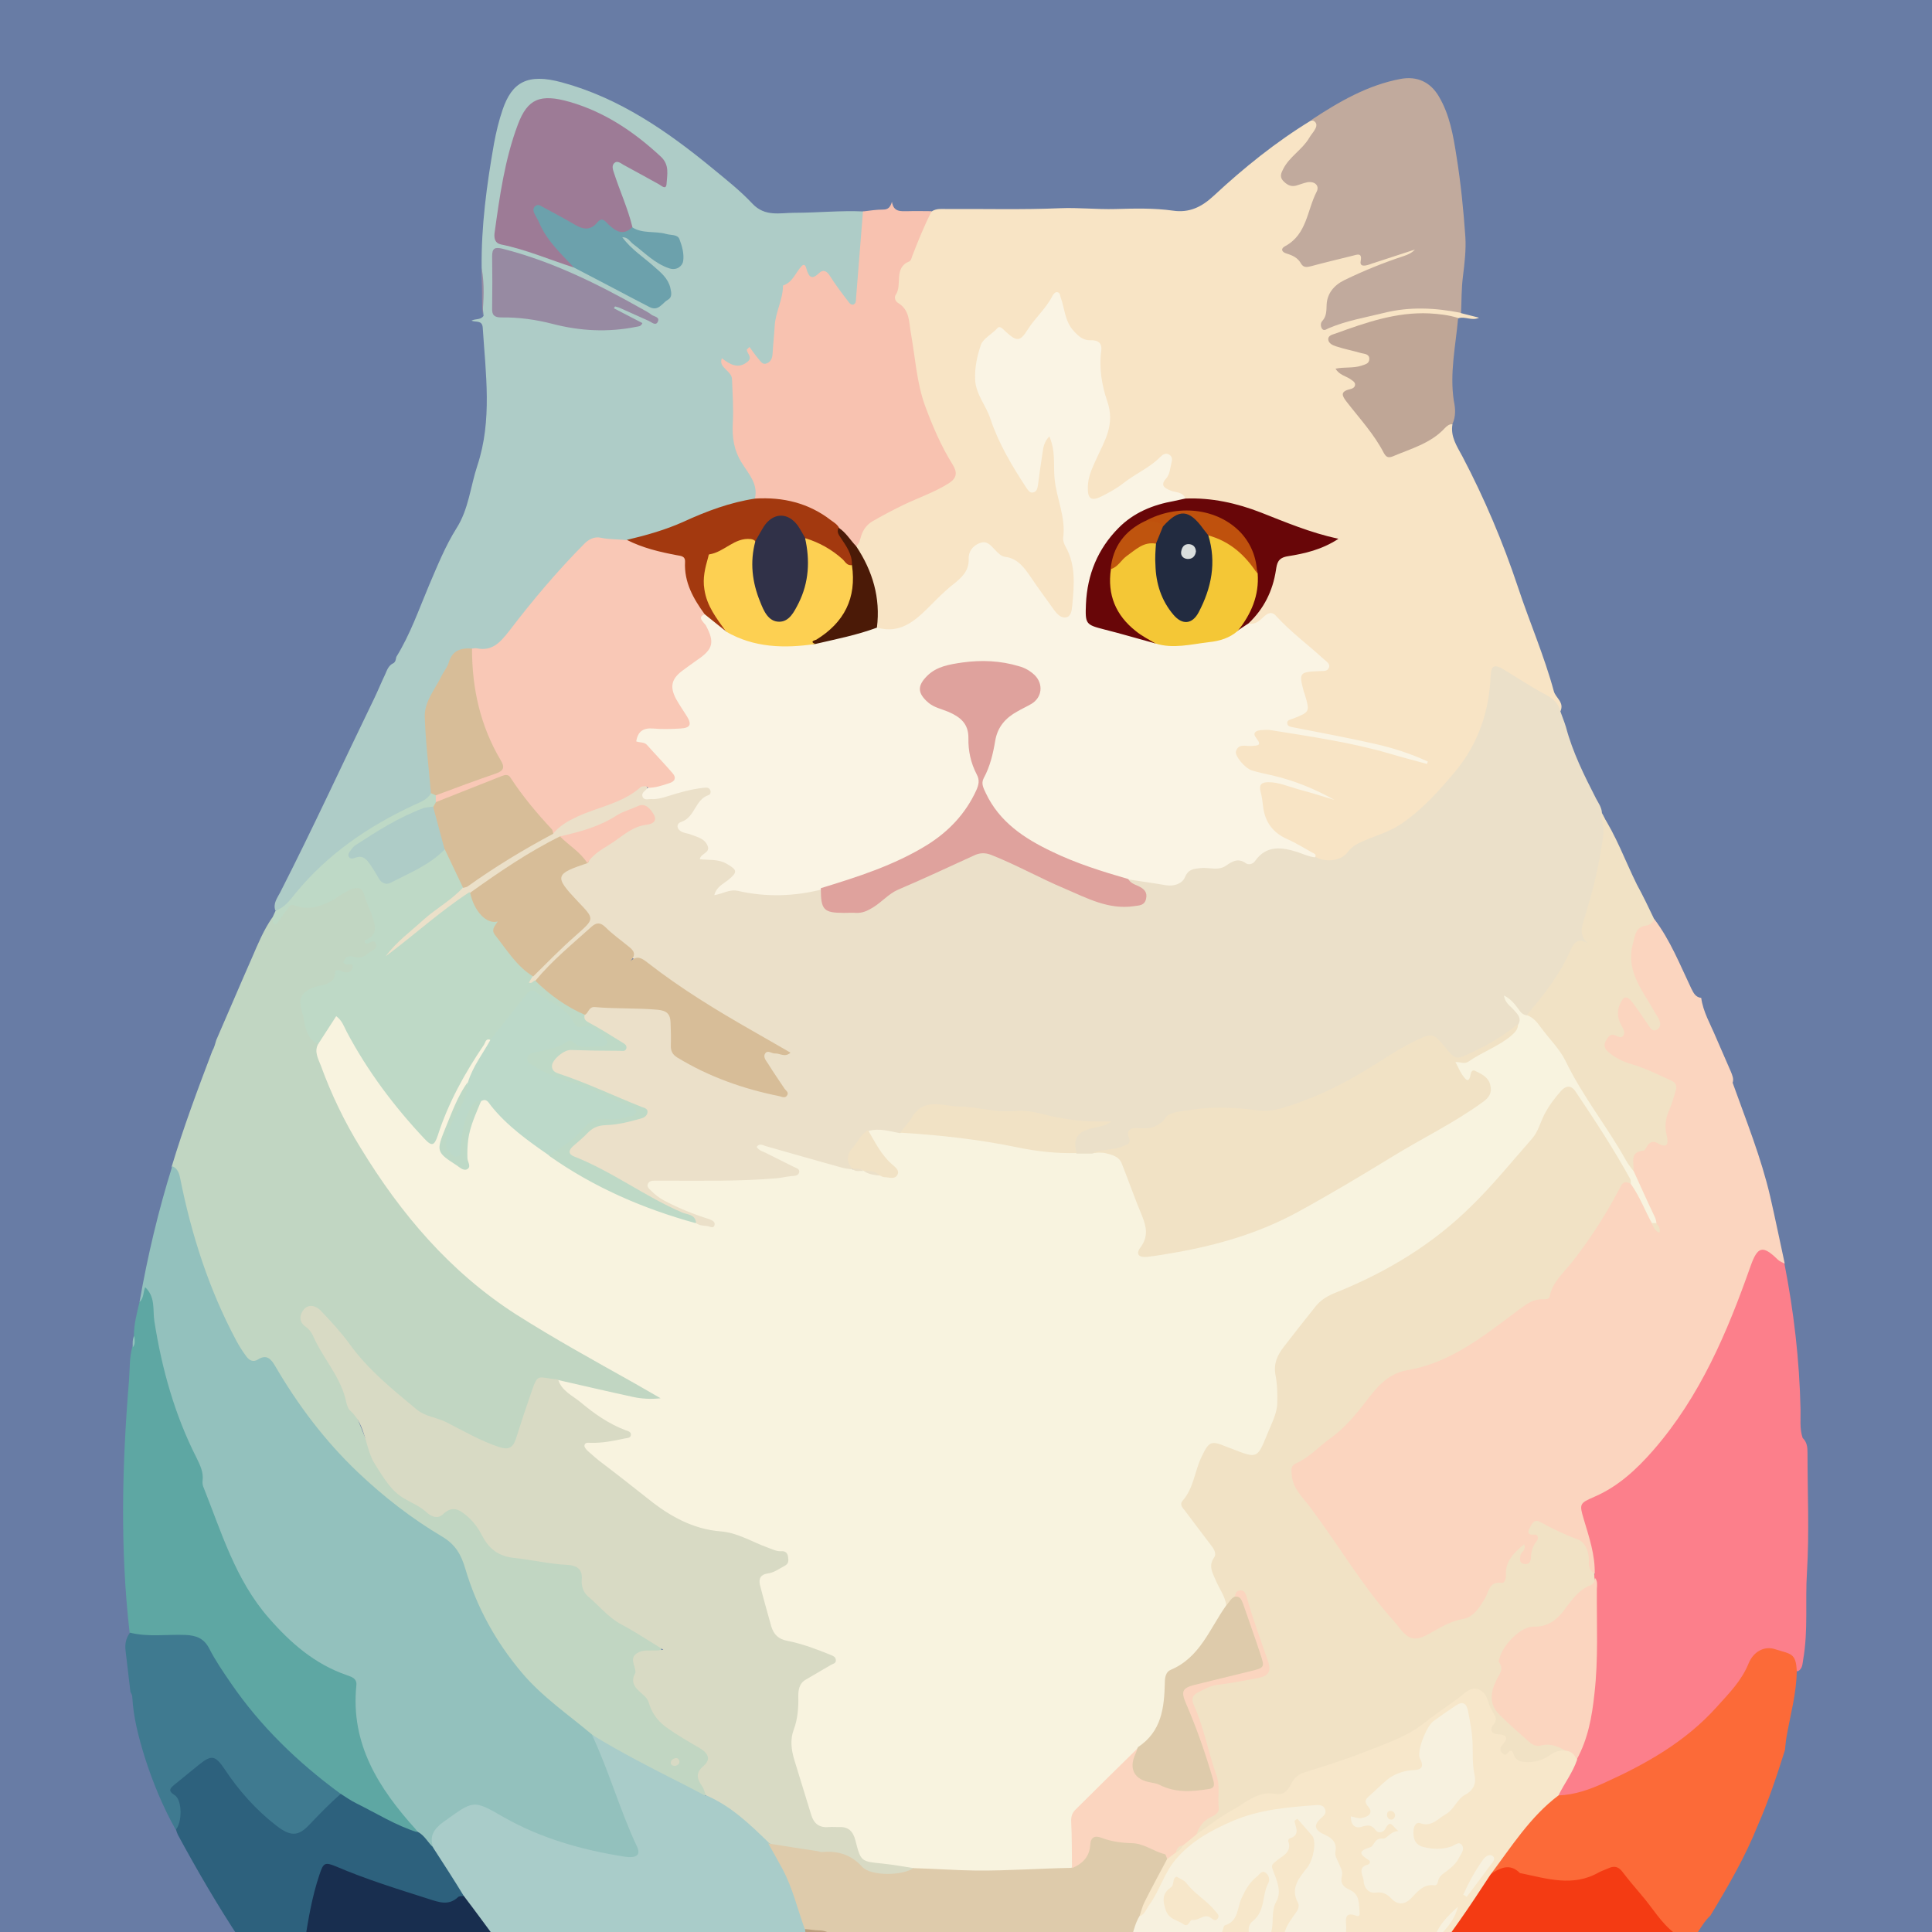 <?xml version="1.0" encoding="utf-8"?>
<!-- Generator: Adobe Illustrator 27.4.0, SVG Export Plug-In . SVG Version: 6.00 Build 0)  -->
<svg version="1.1" id="Layer_1" xmlns="http://www.w3.org/2000/svg" xmlns:xlink="http://www.w3.org/1999/xlink" x="0px" y="0px"
	 viewBox="0 0 720 720" style="enable-background:new 0 0 720 720;" xml:space="preserve">
<style type="text/css">
	.st0{fill:#687CA5;}
	.st1{fill:#AECCC7;}
	.st2{fill:#182E4F;}
	.st3{fill:#2D617D;}
	.st4{fill:#3F7A90;}
	.st5{fill:#C1D6C2;}
	.st6{fill:#93C1BD;}
	.st7{fill:#5EA7A3;}
	.st8{fill:#F7F1DF;}
	.st9{fill:#A9CCC9;}
	.st10{fill:#BBA07F;}
	.st11{fill:#F4F0DE;}
	.st12{fill:#5F898F;}
	.st13{fill:#F43B13;}
	.st14{fill:#EBE0C9;}
	.st15{fill:#F8E4C5;}
	.st16{fill:#FBD5BF;}
	.st17{fill:#F8C2B0;}
	.st18{fill:#C1AA9D;}
	.st19{fill:#F1E2C5;}
	.st20{fill:#BFA696;}
	.st21{fill:#978AA2;}
	.st22{fill:#FC7F8B;}
	.st23{fill:#FC6A38;}
	.st24{fill:#F9C8B6;}
	.st25{fill:#BED9C6;}
	.st26{fill:#9D7B96;}
	.st27{fill:#A3390F;}
	.st28{fill:#6CA1AC;}
	.st29{fill:#D7BD98;}
	.st30{fill:#F8F3DF;}
	.st31{fill:#D8DAC4;}
	.st32{fill:#F7E7CA;}
	.st33{fill:#DECBAB;}
	.st34{fill:#FAF4E4;}
	.st35{fill:#DFA29D;}
	.st36{fill:#680608;}
	.st37{fill:#4B1A07;}
	.st38{fill:#BCD9C9;}
	.st39{fill:#FDD052;}
	.st40{fill:#303148;}
	.st41{fill:#F4C736;}
	.st42{fill:#BF510D;}
	.st43{fill:#BF540E;}
	.st44{fill:#222B40;}
	.st45{fill:#DADEDD;}
</style>
<rect x="0" y="0" class="st0" width="720" height="720"/>
<g>
	<path class="st1" d="M179.5,99.9c-0.2-15.6,1.9-31.1,4.6-46.4c0.8-4.3,1.8-8.5,3.2-12.6c3.5-10.3,9.3-13.7,22.1-10.2
		c21.4,5.8,39.3,18.2,56.2,32.1c5.1,4.2,10.3,8.3,14.8,13.1c4.7,5,10.3,3.4,15.7,3.4c8.6,0,17.1-0.9,25.7-0.5c1.5,1.2,1.7,3,1.4,4.6
		c-1.5,8.6-1.1,17.4-2.3,26c-0.3,1.9-0.2,4.3-2.5,4.9c-2.2,0.6-3.5-1.4-4.7-2.9c-1.3-1.5-2.4-3.1-3.5-4.8c-1.4-2.3-3-4.2-6-2.5
		c-0.5,0.3-1.1,0.1-1.6,0.1c-1.6,0-2.5-3.4-4.2-1.4c-1.9,2.3-4.6,3.9-5.5,7.2c-1.7,6.4-3,12.8-3.2,19.5c0,1.1-0.1,2.3-0.5,3.3
		c-1.1,3.6-3.8,4.6-6.7,2.3c-1.2-0.9-1.7-1.6-3,0.1c-1.8,2.4-4.6,2.4-7.8,1.4c1.9,1.6,2.7,3.4,2.7,5.4c0.1,5.7,0.7,11.5,0.3,17.2
		c-0.3,3.9,0.1,7.5,2.6,10.7c2,2.7,3.3,5.9,4.8,8.9c1.2,2.5,1.8,5.1-0.3,7.5c-0.7,0.7-1.6,1.2-2.6,1.4c-10,1.6-18.9,6.2-28.1,9.8
		c-5.6,2.2-11.3,4-17.4,4.8c-1.7,0.3-3.5,0.5-5,0c-5.9-1.7-9.9,0.8-13.6,5.1c-8.2,9.3-16.7,18.3-23.8,28.3
		c-4.2,5.9-8.7,8.2-15.5,7.1c-3.6,0.2-5.3,2.4-7.3,5.3c-7.9,11.3-9.9,23.4-7,36.7c0.7,3.2,0.4,6.7,0.4,10c-0.5,2.6-2.3,4.1-4.5,5.1
		c-18,7.9-33.4,19.1-46.3,34c-2,2.3-3.8,6.6-8.5,5.4c-0.9-2.6,0.7-4.6,1.8-6.7c12.2-23.9,23.4-48.3,35.1-72.4c1.4-2.9,2.6-5.9,4-8.8
		c0.7-1.6,1.3-3.5,3.2-4.3c0.8-0.6,0.8-1.5,1-2.3c5.2-8.4,8.4-17.7,12.2-26.7c3.1-7.2,6-14.5,10.2-21.2c4.6-7.2,5.2-15.6,7.8-23.4
		c5.6-16.9,3.1-34.2,2-51.4c-0.2-2.9-2.6-1.9-4.2-2.6c1.5-0.8,3.5-0.2,4.5-1.8C179.5,111.9,179.9,105.9,179.5,99.9z"/>
	<path class="st2" d="M187.9,776.2c-0.2,2.8-2.2,2.7-4.2,2.7c-13.3,0.1-26.4-0.8-39.1-5c-15.7-7.3-28.6-17.9-39.6-31.2
		c6.4-8.5,6.2-19,8.3-28.8c1.1-5.4,2.5-10.6,4.2-15.8c1.5-4.6,3.7-5.7,8.4-3.8c5.3,2.1,10.8,4.1,16.2,6c6.6,2.4,13.3,4.3,20,6.4
		c2.2,0.7,4.3,1,6.5-0.3c1.3-0.8,2.8-1.3,4.4-0.9c2,0.7,3,2.5,4.2,4c7.8,10.2,15.3,20.7,23.4,30.8c1.4,1.8,2.8,3.6,2.1,6.1
		c-0.6,1.3-1.6,2.3-2.7,3.2c-7,5.5-10.1,12.9-10.6,21.6C189.2,772.9,189.5,774.9,187.9,776.2z"/>
	<path class="st3" d="M173.1,706.5c-0.8,0.2-1.9,0-2.4,0.5c-3.5,3.3-7.1,1.9-10.9,0.7c-11.6-3.7-23.3-7.3-34.5-12.1
		c-4.3-1.8-4.8-1.3-6.2,2.9c-2.9,8.5-4.3,17.3-5.7,26.2c-0.8,4.6-2.5,9-2.9,13.8c-0.2,2.8-3.2,3.2-5.3,4.2
		c-6.7-5.5-11.1-12.9-15.8-20c-8.3-12.6-15.9-25.6-23.1-38.9c-0.3-0.6-0.5-1.3-0.7-1.9c0-4.5,1-9.2-2.6-13.1
		c-1.4-1.5-0.3-3.3,0.9-4.5c3.7-3.7,7.8-6.8,12.2-9.6c3.3-2,6-0.4,7.9,2.3c2.7,3.9,5.7,7.6,8.8,11.3c3.3,3.9,6.9,7.3,11,10.4
		c5.2,3.9,7,3.7,11.5-0.9c2-2.1,4.1-4.3,6.2-6.3c1.6-1.6,3.4-3,5.6-3.6c2.2-0.1,3.9,1.3,5.7,2.3c7.6,4.1,15.1,8.2,23.1,11.6
		c3.2,1.1,4.6,4,6.7,6.3c3.4,4.7,6.5,9.6,9.8,14.5C173,703.6,174.5,704.8,173.1,706.5z"/>
	<path class="st4" d="M127,668.5c-4.1,3.6-7.9,7.5-11.7,11.5c-4.2,4.5-7.1,4.4-12.4,0.3c-7.6-5.9-13.9-13-19.2-21
		c-3.5-5.2-4.9-5.4-9.6-1.6c-3,2.5-6.1,4.9-9.1,7.4c-1.4,1.2-2.7,2.2,0.1,3.9c2.9,1.9,2.8,10.2,0.4,12.9c-4.9-8.7-8.7-18-11.7-27.5
		c-2.2-7.2-4.1-14.4-4.5-22c0-0.7-0.4-1.3-0.7-1.9c-0.6-5.1-1.2-10.2-1.8-15.3c-0.3-2.4,0.1-4.7,1.6-6.7c0.8-0.7,1.7-0.9,2.7-0.8
		c6,0.3,12.1,0.1,18.1,0.2c4.6,0.1,8,2,10.3,6.1c11.3,20.2,26.7,36.7,44.9,50.8C125.7,665.7,127,666.7,127,668.5z"/>
	<path class="st5" d="M80.6,387.6c4.5-10.3,8.9-20.7,13.4-30.9c2.2-5.1,4.3-10.2,7.5-14.8c2.4,0.2,3.1-2,4.4-3.3
		c1.3-1.4,2.5-2.8,4.6-2.2c5.7,1.5,10.5-0.7,15.1-3.5c1.6-0.9,3.1-2,4.8-2.6c2.2-0.7,4.5-0.6,5.6,1.6c2.1,4.4,4.6,8.7,4.8,13.8
		c0.1,2.4-1.1,4.4-0.1,7.2c0.9,2.4-2.6,3.8-4.8,5c-1.3,0.7-2.7,0.5-4.5,0.3c1.4,2,1.5,4.3-0.8,4.9c-5.3,1.3-8.6,6-13.9,7.1
		c-2.5,0.6-3.2,2.3-2.9,4.8c0.6,5.1,1.8,9.9,5,14.1c1.4,8.4,4.9,16.2,8.8,23.6c12.9,24.7,28.8,47.2,50.7,65
		c13.2,10.8,28,19.2,42.9,27.5c7.5,4.2,15,8.4,22.4,12.6c1.4,0.8,3.5,1.7,2.9,3.6c-0.6,2.2-3,1.7-4.7,1.5
		c-11.6-1.4-22.8-4.5-34.1-7.5c-7.1-0.4-7.1-0.4-9.5,6.5c-1.1,3.3-2.2,6.7-3.3,10c-3.3,10.5-5.1,11.3-15.4,7c-4.8-2-9.1-5.2-14-6.9
		c-13-4.4-22.4-13.7-31.5-23.3c-4.9-5.2-9-11.1-13.9-16.4c-0.8-0.8-1.4-1.8-2.4-2.4c-1.1-0.7-2.3-1.4-3.5-0.3
		c-1.2,1.2-0.8,2.4,0.1,3.8c6.4,9.3,11.2,19.3,16.2,29.3c4.2,8.4,6.7,17.5,11.5,25.5c2.2,3.8,5,7.2,9,9.3c2.2,1.2,4.6,2.2,6.5,3.8
		c2.7,2.2,5.2,2.9,8.4,0.8c2.3-1.5,4.5-0.8,6.7,0.7c3.4,2.4,6,5.4,7.9,9.1c2.3,4.5,5.8,6.9,10.9,7.5c6.4,0.8,12.7,2.2,19.2,2.6
		c4.1,0.3,6.5,2.2,7.2,6.7c1.2,7.8,8,11.2,13.6,15.1c4.1,2.8,8.5,5.5,12.9,8c1.2,0.7,2.6,1.6,2.1,3.2c-0.4,1.4-1.9,1.4-3.2,1.7
		c-2,0.4-5.2-0.4-5.5,1.9c-0.5,3.3-1.5,7.2,0.9,10.1c2.2,2.8,4,5.7,5.7,8.8c1.5,2.9,4,5.1,6.9,6.6c3.6,1.9,6.8,4.5,10.3,6.6
		c2.7,1.6,3.8,4.2,2.1,6.8c-2.1,3.2-2.4,6-0.6,9.3c0.4,0.7,0.3,1.7-0.2,2.4c-2.4,1.3-4.4-0.3-6.2-1.3c-11.6-6.8-24.4-11.4-35.2-19.6
		c-0.4-0.3-1-0.4-1.6-0.6c-23.4-15.5-40.6-35.7-48.4-63.1c-1.4-4.9-4-8.2-8.4-10.9c-25-15.5-45.5-35.6-60.4-61.1
		c-1.8-3.1-3.4-5.5-7.8-4.5c-3,0.7-4.8-2-6.2-4.3c-3.6-5.9-6.5-12.1-9.2-18.4c-6.4-14.9-10.8-30.4-14.1-46.3c-0.3-1.5-0.7-3-1.3-4.4
		c4.4-14.6,9.7-28.8,15.1-43C79.9,390.3,80.2,388.9,80.6,387.6z"/>
	<path class="st6" d="M64.2,434.6c1.8,0.8,2.5,2.3,2.9,4.3c4.2,21.1,10.7,41.5,20.9,60.6c1.1,2.1,2.4,4.1,3.8,6
		c1.1,1.5,2.6,2.3,4.4,1.1c3.2-2,4.8-0.1,6.3,2.4c8.5,14.6,18.6,28,30.9,39.7c9.6,9.1,20,17.2,31.3,23.9c5.1,3,7.2,6.9,8.7,12
		c4.3,14.5,11.4,27.3,21.1,38.8c7.6,9,17.2,15.5,26.1,23c2.2,1.6,3.7,3.8,4.6,6.3c4.1,11.2,8.2,22.4,13,33.3c2.4,5.4-0.1,8-6.5,7.1
		c-16.4-2.2-31.9-7.5-46.4-15.5c-10-5.5-20.1-1.1-23,10c-0.1,0.4-0.4,0.7-0.7,1c-2.1-1.8-3.3-4.6-5.9-5.9c-11-8.2-17.3-19.7-22-32.2
		c-2.4-6.3-2.6-12.9-2.4-19.5c0.1-2.6-0.6-4.4-3.4-5.6c-18.2-7.4-30.5-21.1-39.7-37.9c-4.5-8.2-7.9-16.7-10.6-25.6
		c-3.6-12-8.5-23.7-13.1-35.4c-5.3-13.5-8-27.8-9.5-42.2c-1.3-0.5-1.8,1.5-3,0.9C55,468.1,59,451.2,64.2,434.6z"/>
	<path class="st7" d="M52,485.2c1.6-1.3,1.3-3.5,2.1-5.5c3.9,3.7,2.8,8.4,3.4,12.5c2.8,17.9,7.6,35.1,15.8,51.2
		c1.3,2.7,2.6,5.3,2.2,8.4c-0.1,0.7,0,1.4,0.2,2.1c6.8,17,12,34.8,24.4,49c8.1,9.3,17.2,17.3,29.2,21.4c2,0.7,3.8,1.3,3.5,3.9
		c-2.2,21.8,8.4,38.3,22.1,53.5c0.3,0.3,0.4,0.7,0.6,1.1c-8-2.5-15.1-7-22.6-10.7c-2.1-1-4-2.4-6.1-3.7
		c-15.8-11.6-29.7-25-40.8-41.2c-2.8-4.1-5.7-8.3-8-12.8c-2-3.9-4.9-4.9-8.8-5.1c-7-0.3-14,0.9-20.9-0.9
		c-3.6-31.4-2.8-62.8-0.2-94.3c0.3-4.1,0.1-8.2,1.2-12.1c0.7-1.3-0.1-2.9,0.6-4.2C49.9,493.5,51,489.4,52,485.2z"/>
	<path class="st6" d="M50.1,497.9c0,1.4,0.5,2.9-0.6,4.2C49.4,500.6,49.3,499.2,50.1,497.9z"/>
	<path class="st8" d="M536.3,779.6c-0.9,2.3-1.6,4.8-2.7,7c-2.9,6-7.4,9.7-14.3,9.9c-3.6,0.1-7.2,0.7-10.8,1
		c-4.3,0.3-8.6-0.2-12.8-0.8c-9.4,2.8-19.1,1-28.7,1.2c-4.1,0.1-8.5,1-12.2-1.8c-0.8-0.6-1.6-0.2-2.4,0.2c-2.4,1.1-4.9,1.2-7.4,1.2
		c-13.3-0.1-18.3-3.8-22.5-16.4c-0.3-0.8-0.6-1.5-0.9-2.3c-1-0.8-1.7-1.8-2-3.1c-4.2-17.4-4.9-34.8,0.3-52.2c1-3.5,1.6-7.2,3.9-10.3
		c4-3.8,6.8-8.7,8.8-13.6c3.6-8.8,10.5-14,18.1-18.5c11.9-6.9,24.9-9.8,38.6-9.9c2,0,4,0.2,5.1,2.2c1.1,1.9,0.2,3.5-1,5
		c-1.5,1.8-0.9,3,1,4c3.1,1.6,4.6,4.2,5,7.8c0.3,3.5,2.4,6.6,2.4,10.2c0,1.4,1.4,2.1,2.4,2.8c2.7,1.8,3.5,4.7,3.9,7.6
		c0.2,1.7,0,3.9-1.9,4.2c-3.2,0.6-3,2.8-3.1,5c-0.2,2.7-0.6,5.3-1.2,7.9c-1.2,4.8-3.5,5.7-7.7,3.1c-1.2-0.7-2.1-1.9-3.7-1.8
		c0.5,3.4,1.2,4.5,4.8,4.8c7.7,0.7,14.7,3.4,21.9,5.8c2.3,0.8,4.5,1.7,5.8,3.9c1.6,1.8,3.6,3.1,5.4,4.6c7.8,6.8,10.7,15.5,10,25.5
		C538.3,776,538,778.1,536.3,779.6z"/>
	<path class="st9" d="M161.5,688.7c-1.6-4.3,0.1-7,3.6-9.6c11.5-8.2,11-8.6,22.6-1.9c13.9,7.9,29.1,12.2,44.9,14.7
		c4.5,0.7,6.3-0.5,4.8-3.7c-6.4-13.6-10.4-28.1-16.8-41.7c11,6.7,22.5,12.6,34,18.4c2.8,1.4,5.5,2.9,8.2,4.3c2.1-1,3.8,0.4,5.5,1.3
		c7.6,3.9,13.5,9.9,19.2,16.1c7.2,9.9,11.1,21.3,13.8,33.1c3.1,11.7,4.5,23.7,4.5,35.8c0,2-0.7,3.9-1.1,5.8
		c-0.3,6.1-0.2,12.4-4,17.7c-0.2,0.3-0.5,0.6-0.7,1c-3-1-3.4-3.8-4.3-6.3c-3.8-11.1-9.7-20.4-20.1-26.5c-5.6-3.3-11.6-4.8-17.9-5.8
		c-12.8-1.9-25.7-1.9-38.5,0.3c-4.2,0.7-8.2,1.9-12.1,3.6c-1.6,0.7-3.3,1.7-5.2,0.8c0.2-1.3-0.6-2.1-1.3-3
		c-9.8-11.8-18.5-24.4-27.8-36.6C169.2,700.6,165.4,694.7,161.5,688.7z"/>
	<path class="st10" d="M303.4,761.2c2-13.1-0.7-25.8-2.9-38.5c-0.2-1.2-0.3-2.5-0.5-3.7c3.3-2.8,6.9-1.3,9.9,0.2
		c8.7,4.2,18,5.3,27.3,6.4c13.2,1.5,26.6,1.9,39.9,1.8c7.3,0,14.6-1,21.7-2.1c5.8-0.9,11.5-3.2,17.5-3.9c2-0.2,4-0.3,5,2
		c-4.6,17.1-4.4,34.2-0.4,51.4c0.3,1.3,0.4,2.8,0.6,4.1c-27.5,0-55,0-82.6,0.1c-2.7,0-5.3-0.1-8-0.2c-0.7-0.4-1.7-0.5-2.2-1.1
		c-6.2-7.2-14.8-10.7-23-14.8C304.9,762.4,304.2,761.7,303.4,761.2z"/>
	<path class="st11" d="M202.2,746c8.6-5.3,18.3-6.8,28.1-7.4c11.6-0.7,23.2-0.4,34.6,2.4c17.1,4.1,26.9,15.7,32.3,31.6
		c0.9,2.5,2,4.9,2.9,7.3c-2.7,14.2-12.5,20.4-26.4,16.7c-0.7-0.2-1.5-0.7-2-0.5c-10.6,4.2-21.6,1-32.3,2c-1.7,0.2-2.9-0.5-4.4-0.8
		c-0.9-1.1-2-0.6-3.1-0.5c-6.4,1.1-12.8,1.5-19-0.5c-1.2-0.4-2.2-0.2-3.2,0.2c-6.8,2.5-15-2-18-8.5c-1.8-3.8-2.6-7.9-3.9-11.9
		C186.8,763.4,191.1,753.1,202.2,746z"/>
	<path class="st12" d="M303.4,761.2c5.4,0,9.2,3.7,13.7,5.8c5.6,2.6,10.7,6.2,13.9,11.8c-10,0.1-20.1,0.2-30.1,0.2
		C301.1,772.9,303.3,767.2,303.4,761.2z"/>
	<path class="st13" d="M628.1,725.8c-7.5,10.3-15.8,19.8-24.9,28.7c-2,1.9-3.8,4.1-5.6,6.1c-7.7,5.9-15.6,11.4-24.8,14.7
		c-11.8,4.3-24.2,4.2-36.5,4.3c0.5-4.8,1.3-9.6,0.3-14.5c-1.6-7.8-5.7-13.8-12.3-18.1c-1-0.7-2.3-1.2-2.4-2.7
		c0.6-3.7,3.3-6.1,5.6-8.8c0.2-0.3,0.5-0.6,0.8-0.9c8.3-11,16.7-21.9,24-33.6c0.8-1.3,1.6-2.6,2.9-3.5c3.7-3.1,7.2-3.1,11.9-1.4
		c9.3,3.2,18.8,5.1,28.6,0.3c6.9-3.4,7.9-2.5,12.9,3.3c6,7,10.9,15,18,21.1C627.9,722.1,628.9,723.7,628.1,725.8z"/>
	<path class="st14" d="M581.5,265.1c0.7,2,1.5,3.9,2.1,5.9c2.5,9.4,6.8,18,11.2,26.6c0.9,1.7,2.1,3.3,2.2,5.4
		c3.2,5.3,1.9,10.8,1,16.3c-1,6.2-2.9,12.3-4.3,18.4c-0.8,3.6-3.4,6.9-1.8,10.9c2.3,5.7-4.9,3.4-6,7.2c-2,6.9-6.9,12.4-11.3,18.1
		c-1.4,1.8-2.9,3.4-4.9,4.6c-3.7,1.2-4-2.7-5.8-3.8c3.7,4.5,3.7,4.5,2.1,7.8c-5.8,5.5-12.9,9-20,12.3c-3.2,1.4-5.6,0.1-7.8-2.3
		c-5.4-5.8-5.5-5.8-12.3-1.8c-7.6,4.5-15.1,9.1-22.8,13.5c-8.7,5-18.1,8.4-27.7,10.9c-4.9,1.3-9.8,0.2-14.7-0.3
		c-7.4-0.8-14.6,0.2-21.7,1.6c-1.6,0.3-3.3,0.8-4.5,2.2c-2.3,2.7-5.2,3.7-8.6,3.5c-2.1-0.1-3.4,0.4-3.8,2.8
		c-0.4,3.1-3.1,3.7-5.6,4.3c-3.3,0.8-6.7,0.8-9.9,1.8c-1.9,0.3-3.8,0.3-5.5-0.7c-3.5-4.8-1.3-9.7,4.9-11.1c1.4-0.3,2.9-0.5,3.8-0.5
		c-5.5,1.4-11.5,0.4-17.3-1c-10.2-2.4-20.6-1.3-30.8-3.2c-3.7-0.7-7.6-0.6-11.3-1.1c-3.9-0.6-6.5,0.6-8.7,3.6
		c-1.6,2.1-3.4,4.1-5.7,5.5c-3.8,1.2-7.6-0.6-11.3-0.1c-3.8,3.3-7.6,6.6-6.7,12.5c0.1,0.6-0.4,1-0.8,1.4c-1.5,0.8-3,0.5-4.5,0.2
		c-8.6-2.2-17.1-4.5-24.2-7c1.9,0.8,5,2.3,7.9,4c1.3,0.8,2.8,1.7,2.4,3.6c-0.3,1.8-1.9,2.4-3.4,2.7c-6.9,1.3-13.9,1.6-20.9,1.8
		c-9.1,0.2-18.3,0-27.4,0.1c-0.8,0-1.7-0.1-2.4,0.7c0.3,2.1,2.2,2.7,3.7,3.6c4.4,2.5,9.2,4.3,13.9,6c2.4,0.9,6.1,1.8,4.7,5
		c-1.3,3-4.6,1.4-7.1,0.3c-0.3-0.1-0.5-0.3-0.7-0.5c-1-1.6-2.7-2.3-4.4-3.1c-10.5-4.8-20.8-9.8-30.5-16.1c-3.1-2-6.6-3.1-9.9-4.7
		c-3.6-1.7-3.8-4.3-0.8-6.8c0.4-0.4,0,0.2,0.3-0.2c4.9-7.8,13.4-7.6,21-9.1c1.5-0.3,3.6-0.1,3.8-1.9c0.2-1.6-1.9-1.9-3.1-2.3
		c-9.3-3.5-18.2-8-27.7-11.2c-3.1-1.1-3.9-3.3-2.5-6c1.8-3.3,4.1-5.7,8.7-5.1c5.2,0.7,10.6,0.5,16.2-0.3c-3.2-3.6-7.2-5.3-10.9-7.5
		c-1.8-1.1-3-2.1-2.2-4.3c1.1-2.8,3.2-3.7,6.3-3.9c7.5-0.3,14.9,0.3,22.3,0.7c3.6,0.2,5.4,2,5.8,5.4c0.2,1.5,0.4,3.1,0.2,4.6
		c-0.8,5.3,1.8,8.2,6.2,10.6c10.3,5.3,21.1,9,32.8,11.5c-0.2-2.3-1.7-3.5-2.5-5c-0.9-1.4-1.9-2.8-2.7-4.3c-1-1.8-2.5-3.8-1-5.9
		c1.4-2,3.6-0.9,5.7-0.7c-17.1-9.7-33.8-19.5-49.6-31c-3-2.1-6.3-3.2-8.2-6.8c-1.1-2.2-4-3.4-5.9-5.3c-2.6-2.5-4.7-2-7.2,0.2
		c-6.5,5.8-12.7,11.9-19,17.9c-1,0.6-2.2,1.8-3.3,0.6c-1.2-1.3,0-2.5,0.7-3.6c5.5-6.4,11.6-12.1,18.1-17.5c3-2.4,3.4-4.4,0.3-7
		c-2.5-2.2-4.9-4.6-6.7-7.5c-2.7-4.3-2.3-5.7,2.2-8.4c2.1-1.2,4.3-1.9,6.5-2.9c6.5-5.6,13.1-10.9,21.3-13.9c1.1-0.4,2.9-0.2,2.2-2.2
		c-0.5-1.4-1.6-2.3-3.3-2c-2.8,0.6-5.4,1.6-7.8,3.1c-6.5,4.1-13.8,6.2-21.2,7.9c-12,5.5-22.7,13.3-33.6,20.8
		c-8.7,6.1-17,12.8-25.1,19.7c-1.7,1.4-3.3,3-5.4,3.9c-0.8,0.3-1.7,0.5-2.3-0.4c-0.4-0.6-0.1-1.4,0.2-2c0.7-1.4,1.9-2.5,3-3.5
		c8.1-7.8,16.9-14.7,25.9-21.4c10.7-7.7,21.9-14.4,33.4-20.8c4.1-4.9,9.9-6.8,15.5-8.9c5.3-2,10.6-3.7,15.2-7.1
		c1.4-1,2.9-1.8,4.7-0.6c0.4,3.1,2.5,3.3,4.9,2.5c3.5-1.1,7-2,10.6-2.9c1.2-0.3,2.5-0.6,3.7-0.7c1.8-0.1,3.9-0.3,4.9,1.6
		c1,2-0.4,3.4-1.9,4.6c-3,2.4-4.1,6.4-7.5,8.4c-1.6,0.9-0.5,1.8,0.6,2.3c1.5,0.7,3.2,1.1,4.6,2c2.3,1.4,4.2,3.1,3.4,6.1
		c-0.3,1.3,0,1.8,1.3,1.9c0.7,0,1.4,0.1,2.1,0.4c2.7,1,6.1,1.6,6.8,5c0.6,3.1-2.4,4.4-4.4,6.4c3.2-0.5,6.3-0.2,9.3,0.5
		c7.1,1.6,14.2,1.2,21.3-0.2c1.9-0.4,3.8-1,5.7,0.2c0.3,0.3,0.5,0.7,0.7,1c1.3,2.2,0.4,6.1,3.7,6.5c4.5,0.5,9.4,1.8,13.5-1.3
		c11.3-8.5,24.8-12.8,37.3-19.1c3.2-1.6,6.4-1.5,9.7-0.2c8.6,3.4,16.7,8.1,25.3,11.5c7.9,3.2,15.3,7.9,24.4,6.8
		c1.6-0.2,3.7,0.5,4.3-1.6c0.6-2-1.5-2.4-2.6-3.4c-1.1-1-2.7-1.8-2-3.7c2.7-1.9,5.4-0.5,8.1,0c4.9,0.8,9.8,1.8,12.9-3.7
		c0.3-0.6,1.1-1.1,1.7-1.1c6.9-0.1,13.3-3.4,20.3-3c1.2,0.1,2.1-0.2,3-1c5.4-4.9,11.5-5.2,17.9-2.2c1.7,0.8,3.4,1.3,5.1,1.7
		c4.8,1.9,9,1.1,12.7-2.7c1.8-1.9,4.2-2.9,6.5-3.8c9.6-3.6,17.8-9.3,24.8-16.9c7-7.7,13.9-15.4,17.2-25.7c1.7-5.4,2.4-11,3.1-16.5
		c0.6-5.2,2.7-6.4,7.3-4c5.5,2.9,10.7,6.1,15.9,9.5C579.8,259.5,581.7,261.8,581.5,265.1z"/>
	<path class="st15" d="M581.5,265.1c-0.7-3.1-2.8-4.8-5.6-6.3c-5.3-2.8-10.4-6.2-15.5-9.3c-3.6-2.1-4.7-1.5-4.9,2.5
		c-0.5,13.2-4.7,25.2-13,35.3c-6.1,7.3-12.5,14.5-20.4,19.8c-4.1,2.8-9.1,4.2-13.7,6.2c-2.3,1-4.5,2-6.1,4.2
		c-2.6,3.5-8.5,4.1-12.5,1.6c-3.4-2.6-7.6-3.6-11.2-5.6c-7.1-3.9-11.4-12-10.5-20c0.3-3,2.7-4.3,6.9-3.3c5.5,1.3,10.8,3.1,16,5
		c1,0.4,2.1,0.7,2.4,0.9c-6.8-2.3-14.2-5.4-22.1-6.5c-4.3-0.6-8.2-2.2-10.8-5.9c-2.4-3.4-1.4-6.4,2.6-7.3c2.1-0.4,3-1.1,3.4-3.3
		c0.5-2.8,3.2-2.8,5.5-2.8c4.4,0,8.5,1.6,12.8,2.3c14.5,2.5,29,5,42.8,10.1c-13.8-5.1-28.2-7.6-42.5-10.1c-0.8-0.1-1.7-0.2-2.5-0.5
		c-1.7-0.5-4-0.4-4.2-2.8c-0.2-2.3,1.9-3.1,3.6-3.5c3.6-0.9,3.9-3,2.8-6c-0.4-0.9-0.6-1.9-0.8-2.8c-1.5-6.3-0.4-8,6.2-8.8
		c0.7-0.1,1.4,0,1.9-0.8c-0.6-2.1-2.6-3.1-4.2-4.5c-3.9-3.5-8-6.6-11.6-10.4c-1.8-1.9-3.5-2.5-5.8-0.7c-1.6,1.2-3.4,2.1-5.4,0.5
		c-0.5-1.2,0.4-1.7,0.9-2.6c3.5-5.3,6.8-10.7,7.7-17.1c0.7-4.4,3-6.6,7.4-7.3c4.3-0.7,8.5-1.9,13.3-4c-15.2-3.6-28-11.8-42.9-13.7
		c-3.3-0.4-6.8,0.2-10-1.1c-1.7-1.3-3.8-1.7-5.8-2.5c-3.2-1.3-4.3-3.5-2.7-6.7c0.8-1.7,1.8-3.5,1.1-6.2c-4,3-8.1,5.3-11.9,8
		c-3.6,2.5-7.1,5.1-11.1,6.9c-4.7,2.1-7.4,0.2-7.3-4.9c0.1-4,1.7-7.7,3.4-11.2c1.3-2.6,2.8-5.2,3.7-8c1.2-3.6,1.4-6.9,0.4-10.9
		c-1.5-5.7-2.6-11.8-2.6-17.8c0-2.8-0.5-4.6-3.9-5.3c-5.3-1-7.7-5.2-9.4-9.9c-0.7-1.8-0.9-3.8-2-6c-3.3,3.4-5.9,6.9-8.5,10.4
		c-4,5.5-5,5.8-11,2.8c-1.9-1-6.6,1.9-7.4,5c-1.7,6.6-2.2,12.8,1.2,19.5c4.6,9.1,8,18.9,13.7,27.5c0.8,1.2,1.3,2.5,2.9,3.4
		c1.9-3.4,1.7-7.2,2.4-10.8c0.4-2.1,0.5-4.2,1.7-6c1.5-2.3,3.1-2.3,4.4,0.1c1,1.8,1.1,3.8,1.1,5.7c0.2,7.8,2.5,15.3,3.1,22.9
		c0.8,9.6,5.5,18.6,4.4,28.4c0,0.3,0,0.6,0,0.8c-0.5,3.4,0,7.8-3.9,9.1c-3.9,1.3-5.8-2.5-7.8-5.1c-2.6-3.5-5.3-6.9-7.6-10.6
		c-1.9-2.9-4.3-5.2-7.7-6.2c-2.2-0.7-3.9-2.3-5.6-3.6c-2.7-2.1-5-1.6-5.8,1.5c-3.3,13.5-15.4,19-24.4,27.2c-3.4,3.1-8.2,2.3-12.3,0
		c-1.1-1.6-1.2-3.4-1.1-5.2c0.3-7.1-1.6-13.5-5-19.6c-0.9-1.6-1.8-3.2-1.9-5.1c0.6-6.1,4-10.2,9.3-13.1c6.2-3.3,12.6-6.1,19-9
		c1.8-0.8,3.5-1.7,5.2-2.7c2.3-1.4,3-3.2,1.5-5.6c-9.3-15.5-13.8-32.4-15.6-50.2c-0.4-3.5-1.1-6.9-3.9-9.5c-0.9-0.9-1.6-2.2-1.3-3.4
		c1.4-4.9-0.1-10.5,4.9-14.6c2.8-2.3,3.2-6.7,4.7-10.2c1.2-2.7,2.3-5.4,5.1-7c1.8-1.2,3.8-0.9,5.7-0.9c14-0.1,28.1,0.3,42.1-0.3
		c6.9-0.3,13.8,0.5,20.7,0.3c7.1-0.2,14.3-0.4,21.4,0.6c6.1,0.9,10.7-1.3,15.3-5.6c11.2-10.4,23.1-20,36.2-28
		c4.1-0.3,3.1,2.4,2.3,4.4c-1.5,3.5-4.2,6.3-6.8,9.1c-1.4,1.5-3.1,2.9-4,4.8c-0.5,1-1,2.1-0.3,3.2c0.8,1.2,2,1.3,3.3,1.1
		c9.6-1,10.6,0.3,7,9.3c-2.3,5.8-3.6,12.3-9.8,15.6c4.1,4.5,8.4,6.1,14,3.8c2.5-1.1,5.5-1.3,8.2-2c2.3-0.6,4.5-0.8,6,1.5
		c1.1,1.6,2.4,1,3.7,0.6c3.3-1.2,6.6-2.3,10-3.4c1.3-0.4,2.7-0.9,4.1-0.7c0.8,0.1,1.8,0.2,2.1,1.1c0.4,1-0.5,1.5-1.1,2
		c-1.3,0.9-2.8,1.4-4.2,1.9c-6.1,2.1-12.1,4.5-18.1,7c-5.4,2.3-9.4,5.6-9.2,12.2c0,1.3-0.8,2.4-1,3.7c1.5,0.9,2.6-0.3,3.9-0.6
		c13.3-3.9,26.5-7.7,40.6-5.2c2,0.4,3.9,0.6,5.2,2.4c2.2,0.6,4.5,1.1,6.7,1.7c-2.7,1.3-5.1-0.6-7.7,0.2c-2.3,1-4.7,0.5-7.1,0.2
		c-13.3-1.7-25.6,2.4-37.7,6.9c-0.4,0.1-0.7,0.5-0.6,1.3c1.6,1.5,4.1,1.7,6.3,2.3c1.6,0.5,3.3,0.7,4.8,1.5c1.3,0.7,2.3,1.7,2.2,3.3
		c-0.1,1.6-1.1,2.5-2.5,3.1c-2.2,1-4.6,1-7,1.4c0.5,0.8,1.3,1,2,1.5c2.3,1.8,3.1,3.7,0.4,5.8c-1.7,1.3-1.4,2.4-0.3,3.9
		c4.2,5.6,8.9,10.9,12.5,17c0.9,1.5,2.1,1.6,3.6,1c5.3-1.9,10.6-3.6,15-7.5c1.6-1.5,3.3-3.7,6.2-2.2c-0.8,4.6,1.6,8.1,3.7,12
		c8.2,15.6,15.1,31.9,20.7,48.7c4.3,13,9.8,25.6,13.4,38.9C579.8,260.1,583.1,261.8,581.5,265.1z"/>
	<path class="st16" d="M645.7,403.5c5,14,10.6,27.8,14,42.4c1.9,8.3,3.6,16.6,5.4,24.9c-1.8,0.9-2.9-0.3-4.1-1.2
		c-3.9-3-5.2-2.7-6.8,2.1c-4.7,14-10.4,27.7-17.3,40.7c-7.9,14.8-17.1,28.8-30.4,39.4c-3.6,2.9-7.3,5.7-11.8,7.3
		c-3.5,1.2-4,3.3-2.9,6.5c1.7,4.8,2.9,9.7,3.7,14.7c0.4,2.1,0.8,4.2-0.7,6.1c-3.1,0.7-3.6-1.5-3.8-3.6c-0.5-4.9-2.6-8-7.6-9.2
		c-3.7-0.9-6.7-3.9-12-4.8c4.5,4.4,1.5,7.8,0.8,11.4c-0.4,2.1-1.3,3.9-3.8,3.8c-2.7-0.1-2.9-2.2-2.9-4.3c-1.4,2.5-2.8,4.9-2.9,7.8
		c-0.1,1.3-0.6,2.8-1.8,3.1c-3.7,1.1-4.9,4.3-6.8,7c-2.6,3.9-5.8,7.1-10.9,7.8c-3.4,0.5-6.1,2.8-9,4.4c-6.1,3.3-9,2.8-13.6-2.4
		c-7.2-8.3-13.9-16.9-19.8-26.2c-5.2-8.2-11.8-15.3-16.9-23.6c-1.4-2.3-2.8-4.5-3.3-7.2c-0.5-2.8,0.3-4.9,2.8-6.4
		c10.8-6.9,20.2-15.3,27.6-25.7c3.1-4.4,7.2-7.3,12.3-8.3c16.6-3.3,29.6-13.2,42.6-23c1.5-1.1,2.8-2.8,4.6-2.9
		c4.3-0.4,6.4-3.3,8.7-6.4c8.3-11.3,17-22.3,23.6-34.8c1.4-2.6,3.1-4,6.1-2.2c3.6,4.2,5,9.6,7.7,14.3c0.1,0.5-0.1-0.2,0.1,0.3
		c0,0,0-0.1,0-0.1c-2.7-6.4-6.7-12.1-8.8-18.7c0-8.3,1.5-10.2,10.3-12c1.2-0.3,1.8-0.6,1.6-1.9c-1-4.6,0.8-8.6,2.4-12.6
		c1.6-3.7,0.6-5.9-3.2-7.6c-4.6-2.1-9.4-3.6-14.1-5.6c-2.1-0.9-4.1-1.9-5.8-3.4c-3.2-3-2.6-7.4,1.5-8.7c2.6-0.8,2.7-1.7,1.8-3.8
		c-1-2.3-0.8-4.7,0.1-7c1.6-3.8,4.2-4.3,7.1-1.4c2.5,2.5,3.7,6.2,7.3,9c-1.3-4.7-3.6-7.9-5.8-11c-4.8-6.6-4.8-13.8-3.5-21.3
		c0.9-5,4.8-6.1,9-6.7c6,7.9,9.6,17.1,13.8,25.9c0.9,1.8,1.6,3.2,3.7,3.5c0.7,5.2,3.4,9.7,5.4,14.5c1.9,4.4,3.8,8.7,5.7,13.1
		C645.6,400.8,646.2,402.1,645.7,403.5z"/>
	<path class="st17" d="M347.2,78.7c-2.8,5.5-5.1,11.2-7.3,16.9c-0.2,0.7-0.5,1.6-1,1.8c-6,2.4-2.5,8.7-5.1,12.5
		c-0.6,0.9-0.2,2.4,0.9,3c4.5,2.7,4,7.4,4.8,11.5c1.6,8.9,2.1,18.1,5.2,26.7c2.8,7.6,6,15.1,10.3,22c1.8,2.9,1.7,5-1.4,7
		c-5.4,3.4-11.4,5.4-17,8.1c-3.9,1.9-7.7,3.9-11.5,6.1c-2,1.2-3.3,2.9-4.1,5.2c-0.5,1.4-0.6,3.1-2,4.1c-2.5,0.2-3.1-2-4.4-3.3
		c-1.1-1.1-2.2-2.1-3.4-3c-7.6-6.3-16.1-10-26.2-9.9c-1.4,0-2.8-0.2-3.7-1.5c1.4-5.5-2.4-9.4-4.8-13.3c-3-4.8-3.7-9.4-3.4-15
		c0.3-5.4-0.1-10.9-0.3-16.3c-0.1-1.6-1.2-2.5-2.2-3.5c-1-1.1-2.4-2.1-1.6-4.3c3,2.3,6.1,4.2,9.6,1.3c2-1.6-0.2-3-0.3-4.5
		c0.3-0.3,0.7-0.7,1-1c1.1,1.5,2.2,3.1,3.4,4.5c0.8,0.9,1.5,2.3,3.1,1.6c1.5-0.6,2-2,2.1-3.4c0.2-3.5,0.6-7,0.8-10.5
		c0.3-5.2,3.1-9.9,3.1-15.1c3.7-1.2,4.7-4.9,7-7.3c1.1-1.1,1.6,0.4,1.8,1.3c0.8,2.6,1.8,4.1,4.5,1.5c1.7-1.7,3.1-0.9,4.3,1.1
		c2,3.2,4.3,6.2,6.6,9.2c0.5,0.7,1.1,1.5,2,1.3c0.9-0.3,1-1.2,1-2.1c0.9-10.9,1.7-21.7,2.6-32.6c2.5-0.3,5-0.7,7.5-0.7
		c1.9,0,2.7-0.9,3.3-2.9c0.6,3.9,3.3,3.5,5.8,3.5C341.3,78.6,344.3,78.7,347.2,78.7z"/>
	<path class="st18" d="M544.5,116.6c-9.6-1.9-19.1-2.4-28.7,0c-6.9,1.7-14,2.9-20.6,5.7c-0.8,0.3-1.8,1.3-2.6,0.1
		c-0.5-0.9-0.5-2.1,0.2-2.8c1.6-1.8,1.5-3.8,1.6-6.1c0.2-4.1,2.7-7.2,6.6-9.1c7.2-3.5,14.6-6.5,22.2-9c1.5-0.5,2.9-1.1,4.1-2.4
		c-5,1.6-10,3.3-15,4.9c-1.1,0.3-2.1,0.8-3.2,1c-1.1,0.2-2.4,0.2-2-1.7c0.6-3.2-1.4-2.3-3-1.9c-5.2,1.3-10.3,2.5-15.5,3.9
		c-1.5,0.4-2.8,0.6-3.7-0.9c-1.2-2.2-3.1-3.1-5.4-3.8c-2-0.6-2.3-1.9-0.5-2.8c8.1-4.4,8.1-13.4,11.7-20.3c1.1-2.2-0.7-3.9-3.4-3.5
		c-1.5,0.3-2.9,0.9-4.4,1.3c-2,0.5-3.5-0.5-4.8-1.9c-1.3-1.5-0.6-2.9,0.1-4.3c2.3-4.6,7.1-7.2,9.7-11.6c0.6-1.1,1.5-2,2.1-3.1
		c1-1.6,0.8-3-1.3-3.6c10.3-6.8,21-13,33.3-15.3c6.1-1.1,11,1.1,14.2,6.5c4.1,6.9,5.4,14.7,6.6,22.4c1.6,9.9,2.6,20,3.3,30
		c0.3,4.8-0.3,9.8-0.9,14.7C544.6,107.6,544.7,112.1,544.5,116.6z"/>
	<path class="st19" d="M616.5,342.6c-0.6,1.2-1.6,2.1-2.9,2.3c-4.2,0.6-4.2,3.6-5.1,6.9c-2.7,10.5,3.9,17.5,8.2,25.5
		c0.5,0.9,1.1,1.6,1.5,2.5c0.6,1.3,0.9,2.8-0.5,3.8c-1.7,1.1-2.5-0.2-3.3-1.4c-2-2.9-3.9-5.8-6-8.6c-2.1-2.7-3.3-2.5-4.7,0.6
		c-1.3,3-0.8,5.7,0.8,8.4c0.6,1.1,1.3,2.4,0.3,3.5c-0.8,0.9-1.8,0.2-2.7-0.2c-1.8-0.8-2.6,0.2-3.4,1.5c-1,1.6-1.1,3.1,0.5,4.5
		c2.6,2.3,5.7,3.8,8.9,4.7c5.1,1.5,9.9,3.9,14.7,6.1c1.8,0.8,2.2,2,1.7,3.7c-0.7,2.4-1.4,4.9-2.4,7.2c-1.4,3.1-1.8,6-1,9.4
		c0.6,2.4,0.9,5.5-3.4,3c-1.6-0.9-3-0.4-3.9,1.2c-0.4,0.6-0.8,1.5-1.3,1.6c-5.6,0.5-3.3,4.8-3.8,7.7c-2.4,0.2-2.9-1.8-3.8-3.3
		c-5.2-8.7-10.3-17.3-16.5-25.3c-2.5-3.2-2.9-7.3-5.1-10.5c-3.8-5.6-8.1-10.7-12.3-16c-0.8-1-1.9-1.7-2-3.1
		c6.4-7.6,12.5-15.4,16.5-24.6c1.1-2.5,2.7-4.3,6.1-2.2c-3.1-3-2.2-5.8-1.2-9.1c3.2-10.3,5.8-20.7,7.1-31.4c0.3-2.7-0.7-5.2-0.7-7.9
		c5.5,8.3,8.8,17.6,13.2,26.5C612.3,333.8,614.4,338.2,616.5,342.6z"/>
	<path class="st20" d="M541.3,158c-1.2,0.1-2.1,0.7-2.9,1.6c-5.3,5.7-12.6,7.6-19.4,10.5c-1.8,0.7-2.5,0.1-3.3-1.3
		c-3.6-7-9-12.8-13.8-19c-1.7-2.2-2.6-3.8,1-4.7c0.9-0.2,2.1-0.6,2.1-1.8c0-1-1.1-1.5-1.9-2.1c-1.7-1.1-4-1.5-5.4-3.8
		c3.3-0.7,6.5-0.1,9.6-1.1c1.4-0.5,2.9-0.7,3-2.4c0.1-2-1.8-2-3-2.3c-3.1-0.9-6.3-1.5-9.3-2.5c-1.3-0.4-2.9-1.1-3-2.6
		c-0.1-1.5,1.6-1.8,2.7-2.2c11.3-4.1,22.7-8.1,35-7.5c3.6,0.2,7.2,0.6,10.7,1.7c-0.9,10.3-3.2,20.5-1.6,30.9
		C542.4,152.2,542.6,155.1,541.3,158z"/>
	<path class="st21" d="M179.5,99.9c1.1,6,0.8,12,0.2,18C179.7,111.9,179.6,105.9,179.5,99.9z"/>
	<path class="st22" d="M594.3,586.6c0.2-7.1-2.1-13.8-4.1-20.5c-1.7-5.7-1.5-5.9,4-8.3c8.8-3.8,15.7-10.2,21.9-17.3
		c17.5-20.1,27.6-44,36.3-68.7c2.6-7.3,4.5-7.9,10.1-2.4c0.7,0.7,1.7,1,2.5,1.5c3.5,17.9,5.6,35.9,6,54.2c0.1,3.6-0.4,7.3,0.8,10.8
		c1.6,1.5,1.8,3.4,1.8,5.4c0,14.9,0.7,29.8-0.2,44.7c-0.7,10.8,0.5,21.6-1.4,32.4c-0.3,1.7-0.2,3.4-1.9,4.4c-0.2,0-0.4,0-0.6,0
		c-2.2-1.8-2.7-5.1-6.1-6c-4.8-1.4-7.8-0.6-10.4,3.7c-15.5,26.1-39.3,40.8-67.6,49.4c-1.6,0.5-3.3,0.8-4.8-0.4
		c-0.9-1.9,0.1-3.5,0.9-5c1.7-3.3,3.6-6.5,5.2-9.8c5.2-13.3,6.7-27.1,6.7-41.2c0-8.3,0-16.5,0-24.8
		C593.5,587.8,593.7,587.1,594.3,586.6z"/>
	<path class="st23" d="M580.8,669.1c6-0.2,11.6-2.2,16.9-4.6c15.7-7.1,30.5-15.4,42.2-28.5c4.5-5,9.2-9.7,11.8-16.2
		c1.8-4.3,5.8-6.5,9.8-5.2c5.9,1.9,7.8,1.3,8.1,8.2c-0.1,8.3-2.4,16.3-3.8,24.4c-0.3,1.6-0.4,3.3-0.6,5c-3,9.5-6.1,18.9-10.1,28
		c-4.7,11.8-11.1,22.8-17.7,33.7c-3.7,3.4-5.3,8.6-9.3,11.8c-0.8-2.2-2.3-3.9-4.1-5.3c-5.1-3.9-8.2-9.5-12.3-14.2
		c-2.5-2.9-4.9-5.8-7.2-8.8c-1.5-1.9-3.1-2.1-5.2-1.1c-1.1,0.5-2.4,0.9-3.5,1.5c-9.6,5.5-19.3,2.3-29,0.3c-0.1,0-0.3,0-0.4-0.1
		c-3.9-3.9-7.6-1.7-11.2,0.6c-0.4-0.6-0.6-1.4-0.1-2c7-9.1,12.5-19.5,22.2-26.4C578.4,669.6,579.3,668.7,580.8,669.1z"/>
	<path class="st24" d="M240.8,293c-0.7,0.1-1.6,0-2,0.3c-6.8,6.1-15.9,7.4-23.8,11.1c-3.4,1.6-6.4,3.3-8.8,6.2
		c-6-3.9-9.9-9.8-13.9-15.4c-2.8-4-5.3-4.8-9.7-2.8c-5.1,2.3-10.4,4-15.6,6.1c-1.6,0.6-3.3,1.8-5.1,0.2c-0.4-0.8-0.4-1.7,0-2.5
		c2.1-2.6,5.2-3.2,8-4.3c4-1.6,8.1-3,12.2-4.5c2.7-0.9,3.5-2.2,2-4.9c-5.5-9.8-8.1-20.5-9.5-31.6c-0.4-3.1-1.3-6.4,1.3-9.2
		c0.6,0,1.1-0.2,1.7-0.1c5.9,1.2,8.8-2.2,12.2-6.5c8.7-11.4,17.9-22.3,28-32.5c1.7-1.7,3.8-2.7,6.1-2.2c3.2,0.7,6.4,0.5,9.6,0.9
		c6.6,0.4,12.7,3.2,19.1,4.3c1.8,0.3,3.4,1.3,3.6,3.1c0.6,7.3,4,13.5,7.2,19.9c-0.6,1.6,0.1,2.8,0.8,4.3c3,6,2,9.8-3.5,13.7
		c-1.8,1.3-3.7,2.6-5.4,4c-3.9,3.2-4.3,5.3-1.9,9.8c0.9,1.6,2,3.1,2.9,4.6c2.6,4.5,1.3,7.1-4,7.6c-3.4,0.3-6.7,0-10.1,0.2
		c-1,0.1-2.2-0.1-2.6,1c-0.5,1.2,0.8,1.6,1.5,2.2c3.1,2.8,5.8,6.1,8.6,9.2c3.4,3.7,2.5,6.6-2.2,8.1C245.4,293.9,243,295.1,240.8,293
		z"/>
	<path class="st25" d="M162.4,296.4c0,0.8,0,1.7,0,2.5c0.2,0.9-0.2,1.6-0.8,2.2c-10.4,4-20.1,9.2-29.7,16.4c5,0.6,7.4,3.5,9.2,7
		c1.7,3.2,4.1,3.4,7,1.7c4.7-2.7,9.6-5.3,14.2-8.2c1.2-0.7,2.2-1.8,3.7-1.8c3.7,4.2,7,8.6,6.5,14.6c-4.3,4.7-9.9,7.7-14.6,11.9
		c-4.8,4.4-10.2,8.3-14.2,13.7c10.5-7.8,20.2-16.7,31.2-23.9c2.2,1.5,3.1,3.9,4.5,6c1.2,1.8,2.2,3.6,4.8,3.5c1.6,0,2.3,1,1.7,2.5
		c-0.9,2.4,0.3,4.1,1.6,5.7c2.9,3.6,5.6,7.3,9.1,10.4c0.9,0.8,2,1.6,2,3.1c-0.5,0.8-1,1.6-1.5,2.5c1.2,0.5,1.6-0.7,2.3-0.8
		c3.1,0.5,5.2,2.8,7.5,4.5c3.7,2.7,8.1,4.5,11,8.2c-0.3,1.3-0.1,2.1,1.4,2.9c4.2,2.2,8.2,4.8,12.3,7.3c0.9,0.6,2.2,1.1,1.8,2.5
		c-0.4,1.2-1.7,0.8-2.6,0.8c-6,0-12.1-0.1-18.1-0.3c-2.5-0.1-7,3.6-7,6c0,1.4,0.8,2.2,2.2,2.7c10.7,3.5,20.8,8.4,31.2,12.5
		c1,0.4,2.4,0.6,2.2,2.1c-0.2,1.2-1.2,1.9-2.3,2.2c-4.3,1.2-8.7,2.4-13.2,2.5c-3,0.1-5,1-7,3.1c-1.6,1.7-3.5,3.2-5.3,4.8
		c-1.7,1.5-1.7,3,0.5,3.8c14.2,5.6,26.3,14.9,40.3,20.9c1.9,0.8,4.7,0.6,5.1,3.7c-1.6,1.6-3.5,0.9-5.1,0.3
		c-16.3-5.4-32.1-11.8-46.4-21.4c-1.5-1-3.2-1.8-3.6-3.9c1-2.7,3.4-4.1,5.5-5.6c2-1.4,3.8-2.8,5.4-4.7c3-3.6,6.7-5.3,11.5-5
		c2.4,0.1,4.8,0.2,7.2-1.2c-0.8-1.5-2.3-1.9-3.7-2.4c-8.6-3-16.7-7.4-25.6-9.7c-3-0.8-5.6-2.7-7.9-4.8c-2.3-2.1-2-4.6,0.8-5.8
		c4.6-2,9.7-2.8,14.4-4.7c1-0.4,2.2,0.4,3.2,0.8c2.7,1.1,5.4,1.1,8.6,0.3c-1.8-2.5-3.8-3.8-6.5-3.8c-2,0.1-3.6-0.6-4.7-2.3
		c-2.8-4.3-7.4-6.4-11.4-9.2c-1.9-1.4-3.2-1-5,0.7c-4.7,4.5-7.6,10.5-12.5,14.7c-5,4.1-7.3,10.2-10.5,15.5
		c-3.8,6.2-6.3,13.1-8.8,19.9c-1.7,4.7-3.6,5.2-7.2,1.6c-11-11.3-20.2-23.9-28-37.7c-0.9-1.6-1.6-3.3-2.6-4.8
		c-0.2-0.4-0.5-0.7-1.1-0.8c-3,1.7-2.7,6.8-7,7.4c-5.1-2.5-4.5-7.8-5.9-12.2c-1.5-4.9,0-7.4,5.2-9.1c2.4-0.8,7.1-0.6,7.2-5.4
		c0-1.1,1.6-0.8,2.5-0.3c1.7,0.8,3.4,0.5,3.9-1.1c0.7-2.3-1.3-1.3-2.4-1.5c-0.6-0.1-1.1-0.6-0.8-1.2c0.6-1.2,1.6-2.2,3-1.8
		c2.3,0.8,4.3,0.6,6.2-1.2c1.1-1.1,3.6-1.3,2.7-3.6c-1-2.3-2.6,1.1-4.1-0.3c0-0.2-0.1-0.9,0.1-0.9c4.9-1.7,3.9-5.3,2.8-8.8
		c-0.9-2.8-2.4-5.3-3.1-8.2c-0.6-2.6-2.6-3-5-1.9c-2.8,1.2-5.2,3.2-8,4.6c-4.3,2.1-8.5,3.1-13,1.3c-1.2-0.5-1.9,0.3-2.4,1.1
		c-1.1,1.4-2.1,2.9-3.2,4.4c-0.5,0.7-0.9,1.8-1.8,1.5c-1.1-0.4-0.4-1.7-0.7-2.6c0.4-0.8,0.7-1.6,1.1-2.4c3.4-1.2,5.4-4,7.5-6.6
		c12-14.6,27.1-24.9,44.1-32.8c2.4-1.1,5-2,6.4-4.5C161.4,295.5,162.1,295.6,162.4,296.4z"/>
	<path class="st26" d="M213.9,99.7c-9.1-2.9-17.8-6.7-27.2-8.6c-2.3-0.5-2.6-2.3-2.4-4.2c1.9-13.7,3.8-27.5,8.7-40.5
		c3.6-9.6,8.3-11.6,19.4-8.4c13.1,3.8,24,11.2,33.9,20.4c3.3,3.1,2.3,6.7,2.1,10.2c-0.2,2.3-1.9,0.6-2.8,0.1
		c-4.4-2.4-8.8-4.9-13.3-7.3c-1-0.6-2.3-1.7-3.4-0.6c-1,1-0.5,2.4-0.1,3.6c2.2,6.8,5.2,13.3,6.9,20.3c-1.6,3.6-4.4,3.8-7.2,1.9
		c-2.6-1.8-4.6-3.1-7.8-0.8c-2.4,1.7-5.1,0.2-7.5-1.1c-3.8-2.1-7.3-4.7-12.4-6.2c2.4,5.7,4.8,10.5,8.8,14.5
		C211.4,94.9,214.3,96.3,213.9,99.7z"/>
	<path class="st21" d="M228.8,114.9c3.5,1.8,7.1,3.7,10.6,5.5c-0.6,1.4-1.5,1.2-2.3,1.4c-10.5,2.1-20.8,1.6-31.2-1.1
		c-6.2-1.6-12.6-2.5-19.1-2.4c-2.6,0-3.5-0.9-3.4-3.4c0.1-6.5,0.1-12.9,0-19.4c0-3,1-3.5,3.9-2.8c18.5,4.7,35.4,13.1,51.9,22.4
		c1.2,0.7,2.5,1.3,3.6,2.2c0.9,0.7,3.3,0.8,2.3,2.7c-0.8,1.5-2.2,0.1-3.3-0.4c-3.6-1.6-7.1-3.2-10.7-4.8c-0.6-0.3-1.3-0.4-1.9-0.6
		C229.1,114.4,228.9,114.6,228.8,114.9z"/>
	<path class="st27" d="M262.6,228.9c-4.2-5.8-7.7-11.9-7.3-19.5c0.1-2.3-1.7-2.2-3.1-2.5c-6.4-1.2-12.7-2.7-18.6-5.7
		c7.2-1.7,14.3-3.7,21-6.7c8.7-4,17.5-7.3,26.9-8.7c10.3-0.6,19.8,1.6,28.2,8.1c1.1,0.8,2.3,1.5,3,2.8c0.9,3.1,3.8,5.1,4.8,8.1
		c0.6,1.8,1.7,3.5,0.8,5.6c-1.4,1.8-3.1,1.2-4.4,0c-4.2-4-9.7-6.2-14.4-9.5c-0.8-0.6-1.5-1.3-1.9-2.2c-3.1-6.4-10.2-6.2-12.9,0.4
		c-0.6,1.4-1.4,2.7-3,3.3c-6-0.4-10.5,3.4-15.6,5.6c-1.3,0.6-1.4,1.9-1.7,3.2c-1.6,6.9,0.2,13,4,18.6c1,1.5,2.9,2.8,2.1,5.1
		C266.7,235.1,263.9,233,262.6,228.9z"/>
	<path class="st28" d="M213.9,99.7c-4.9-5.2-10.2-10.1-13-16.8c-0.4-1-1.1-2-1.6-3c-0.5-1.1-0.9-2.2,0.2-3.1
		c0.9-0.8,1.9-0.2,2.7,0.3c3.9,2.1,7.9,4.2,11.8,6.5c3.1,1.9,6,2.5,8.6-0.7c1.8-2.2,3-0.4,4.1,0.7c2.8,2.6,5.5,4.4,8.9,1.1
		c3.9,2.5,8.5,1.3,12.7,2.5c1.7,0.5,4.2,0.1,4.9,1.9c1,2.6,1.8,5.5,1.4,8.2c-0.2,1.6-2.2,3.7-5.2,2.7c-5.4-1.8-9.1-5.8-13.5-9.1
		c-1.2-0.9-1.8-2.5-4-2.5c3.4,4.6,7.9,7.4,11.8,10.9c2.5,2.2,5.2,4.3,6.1,7.9c0.4,1.8,0.8,3.6-0.9,4.5c-2.1,1.2-3.5,4.5-6.9,2.7
		c-1.7-0.9-3.5-1.8-5.2-2.7C229.1,107.6,221.5,103.7,213.9,99.7z"/>
	<path class="st29" d="M162.4,296.4c-0.6-0.3-1.2-0.6-1.8-0.8c-0.8-9.5-2-18.9-2.3-28.4c-0.2-5.8,3.9-10.4,6.3-15.4
		c0.8-1.6,2.1-3.1,2.6-4.8c1.3-4.6,4.5-5.6,8.7-5.3c0,14.9,3.1,28.9,10.8,41.8c1.4,2.3,1.1,3.7-1.7,4.7
		C177.4,290.8,169.9,293.6,162.4,296.4z"/>
	<path class="st30" d="M118.5,389.2c2.2-3.4,4.4-6.8,6.8-10.5c2.1,1.5,2.9,3.8,3.9,5.8c7.8,14.7,17.7,27.9,29.1,40
		c2.7,2.9,3.6,2.3,4.8-1.2c3.9-12.2,10.1-23.4,17.3-34c0.5-0.8,0.6-2.4,2.3-1.8c0.9,1.8-0.2,3.2-1,4.6c-2.4,3.9-4.5,7.9-6.5,12
		c-4.1,7-7.1,14.5-9.6,22.2c-0.7,2.3,0.3,3.5,1.9,4.5c1.5,0.9,2.7,2.5,5.2,2.6c0.2-8.2,1.1-16.2,5.9-23.3c2-1.8,3.7-0.8,5.1,0.8
		c5.3,6.5,12.1,11.2,18.5,16.5c1.1,0.9,2.3,1.7,2.4,3.3c16.7,11.8,35.2,19.8,54.9,25.2c1.2,0.8,2.6,0.9,4,1c1,0.1,2.4,1.2,2.8-0.4
		c0.3-1.3-1.1-1.8-2.1-2.2c-5.8-1.8-11.4-4.1-16.7-6.9c-1.9-1-3.5-2.3-5-3.8c-0.7-0.7-1.6-1.4-1-2.5c0.5-1,1.5-1.1,2.5-1.1
		c1.1,0,2.2,0,3.4,0c14,0,28.1,0.3,42.1-0.9c1.8-0.2,3.6-0.6,5.4-0.8c1.1-0.1,2.5,0,2.9-1.3c0.4-1.5-1.2-1.7-2.1-2.2
		c-3.4-1.7-6.8-3.4-10.2-5.1c-1.2-0.6-2.7-0.9-3.5-2.3c1-1.4,2.2-0.7,3.3-0.3c9.5,2.7,18.9,5.4,28.3,8c1.3,0.4,2.7,0.5,4.1,0.7
		c0.2,0,0.4-0.1,0.5-0.1c1.1-0.3,2.2-0.2,3.3-0.1c0.4,0,0.7,0.1,1.1,0.2c1.8,0.5,3.6,1.2,5.5,1.3c1.3,0.2,2.7,0.7,4.3,0.1
		c-0.3-2-2.1-2.8-3-4.2c-2.4-3.6-6.2-6.5-5.8-11.5c4.1-1.2,7.9,0.1,11.8,0.8c2.5-1.6,5.2-1.9,8.1-1.3c5.9,1.3,12,0.7,17.9,1.8
		c10.2,1.8,20.3,4,30.6,5.1c3.1,0.3,6.6-0.7,9.2,2c2,0,3.9,0,5.9,0c2.5-1,5-0.3,7.4-0.1c2.5,0.2,4,1.9,4.9,4.1
		c2.8,7.2,6.1,14.2,8.5,21.6c0.9,2.8,0.9,5.4-0.3,8.2c-1.5,3.3-1.2,3.6,2.5,3c21.9-3.1,42.5-9.7,61.7-21.2
		c17.3-10.4,34.7-20.7,52.4-30.6c2.8-1.6,5.5-3.4,7.9-5.6c1.9-1.7,2.3-3.5,1-5.6c-1.3-1.9-2.8-2.5-4.9-0.8c-1.3,1.1-2.7,0.2-3.7-0.8
		c-1.5-1.7-3-3.5-2.7-5.9c0.1-1.2,1.2-0.7,1.9-1c8.4-2.7,16.3-6.3,22.1-13.4c1.4-2.4-0.3-3.9-1.6-5.4c-1.3-1.5-3.3-2.5-3.7-5.4
		c2.4,1.2,3.9,3,5.2,4.8c0.9,1.3,1.7,2.5,3.5,2.6c2.2,0.8,3.6,2.5,4.9,4.3c3.1,4.3,7.1,8.1,9.4,12.8c6.3,13.1,15.5,24.4,22.5,37
		c0.8,1.5,1.9,2.7,2.9,4.1c2.5,5.4,4.9,10.9,7.5,16.3c0.5,1,0.9,2,0.9,3.1c-0.6,0.5-1.1,0.5-1.6,0c-2.6-4.7-4.5-9.8-7.6-14.3
		c-7-9.3-12.4-19.7-19-29.3c-4.2-6-5-6.1-9.3,0c-0.6,0.8-1.1,1.6-1.6,2.5c-14.2,25.2-34.3,44.4-59.3,58.9
		c-6.4,3.7-12.9,6.9-19.7,9.6c-3.3,1.3-6.1,3.3-8.4,6.2c-2.5,3.1-4.8,6.3-7.5,9.1c-5.6,5.9-7.3,12.7-6,20.5
		c1.3,8.5-3.3,15.4-6.6,22.5c-1.3,2.8-4.3,2.9-7,2.1c-2.6-0.8-5-1.9-7.4-3c-3.1-1.3-4.9-0.4-6.4,2.6c-2.7,5.4-3.8,11.5-6.9,16.7
		c-1,1.7,0.4,2.9,1.3,4.1c2.6,3.5,5.5,6.7,7.9,10.4c1.7,2.5,2.5,5,1.4,7.9c-0.9,2.4,0.3,4.4,1.2,6.4c1.3,3.2,3.5,6.1,3.4,9.8
		c-4.8,8.8-8.8,18.2-18.2,23.5c-2.5,1.4-4.1,3.3-4.2,6.3c0,1.1-0.6,2.3-0.5,3.3c1.4,9.3-3.7,15.3-10.2,20.7
		c-7.5,7.4-14.9,14.9-22.3,22.4c-1.4,1.4-1.8,3.1-1.7,5c0.2,3.8,0.1,7.6,0.2,11.4c0.1,2.4,0.1,4.9-2.5,6.2
		c-5.4,0.9-10.9,1.2-16.3,1.4c-10,0.3-19.9,0.1-29.9,0.1c-3.7,0-7.2-1.1-10.9-0.9c-4.9-1.9-10.2-1.1-15.3-2c-5.8-1-7.3-1.9-8.5-7.6
		c-0.9-4.2-3.2-5.7-7.4-5.7c-6.3,0-8.1-1.5-10.2-7.4c-1.9-5.3-3.3-10.8-5-16.1c-1.9-5.9-2.3-11.8-0.1-17.8c0.9-2.4,0.8-5,0.8-7.5
		c0-4.8,1.8-8.4,6.3-10.5c2.3-1,4.4-2.4,6.5-4.6c-4.6-2.7-9.4-4.1-14.1-5.1c-5.2-1.2-8-4.2-9.3-9.2c-1-3.9-2-7.9-3.1-11.8
		c-1.1-3.9,0.2-6.5,4.1-7.9c2-0.7,4.9-1.2,4.9-3.4c0-2.6-3.2-1.9-5-2.7c-7.4-3.4-15.1-5.7-23.2-7.3c-8.2-1.7-15.7-5.7-22-11.2
		c-6.4-5.6-13.4-10.3-19.9-15.6c-0.9-0.7-1.8-1.4-2.6-2.2c-1.1-1.1-2.2-2.3-1.7-4.1c0.6-1.8,2.3-1.9,3.8-2.1c3.5-0.2,7-0.5,11.2-1.7
		c-8.1-4.2-15-8.9-21.2-14.5c-1.6-1.5-4.2-2.8-2.7-5.8c9.3,2.1,18.6,4.3,27.9,6.3c3.2,0.7,6.6,0.9,10.3,0.5
		c-3.4-1.9-6.7-3.9-10.1-5.8c-14.8-8.3-29.7-16.5-44-25.6c-24.5-15.8-42.7-37.3-57.7-61.9c-6-9.7-10.9-19.9-14.8-30.6
		C118.5,394.4,117.1,391.9,118.5,389.2z"/>
	<path class="st31" d="M208,514.1c1.3,4.3,5.4,6,8.4,8.5c5,4.2,10.4,8,16.7,10.4c0.9,0.3,2.2,0.6,2,1.8c-0.1,1.2-1.5,1.1-2.4,1.3
		c-4.1,0.9-8.2,1.7-12.5,1.6c-0.9,0-2.2-0.3-2.4,1c-0.1,0.6,0.7,1.5,1.2,2c1.8,1.6,3.6,3.2,5.5,4.6c5.8,4.4,11.5,8.9,17.2,13.4
		c7.7,6.2,16.5,11.2,26.9,12c6.3,0.5,11.6,3.9,17.4,6c1.7,0.6,3.3,1.5,5.2,1.4c1.5-0.1,2.3,0.6,2.5,2.2c0.2,1.4,0.2,2.4-1.2,3.2
		c-2.1,1.1-4,2.6-6.5,2.9c-2.6,0.4-3.3,2-2.8,4.2c1.3,5.2,2.8,10.3,4.2,15.4c0.9,3.1,2.7,4.9,6.1,5.5c5.5,1.1,10.8,3.1,16,5.2
		c0.9,0.4,1.9,0.7,2,1.9c0.1,1.4-1.1,1.4-1.9,1.9c-3.1,1.8-6.3,3.7-9.4,5.5c-2.4,1.4-2.7,3.9-2.7,6.2c0.1,4.2-0.2,8.4-1.7,12.4
		c-1.4,3.7-0.9,7.5,0.2,11.2c2.1,6.8,4.2,13.7,6.3,20.5c1,3.3,3,4.9,6.5,4.6c1.3-0.1,2.5,0,3.8,0c3.5-0.2,5.3,1.5,6.2,5
		c2,7.9,2.1,7.8,10.1,8.6c3.9,0.4,7.7,1.1,11.6,1.7c0.3,2.3-1.5,2.9-3.1,3.1c-7.3,0.9-14.4,0.6-20-5c-1.9-1.8-3.9-2.4-6.4-2.5
		c-6.5-0.1-12.8-1.1-19.1-2.6c-2-0.5-3.7-1.4-5.3-2.4c-7.1-6.9-14.2-13.8-23.6-17.8c-0.4-1-0.6-2.2-1.2-3.1c-1.8-2.7-3-4.9,0.4-7.8
		c2.8-2.4,1.8-4.7-1.4-6.6c-4.1-2.4-8.3-4.8-12.1-7.5c-3-2.1-5.4-4.9-6.6-8.5c-0.4-1.4-0.9-2.6-2.1-3.6c-2.5-2.3-5.6-4.4-3.2-8.5
		c0.1-0.1,0-0.3,0-0.4c0-2.3-2.4-5,0.6-6.9c2.1-1.4,4.6-0.9,7-1c0.5,0,1.1-0.1,2.8-0.3c-5.7-3.5-10.5-6.7-15.6-9.4
		c-4.9-2.6-8.3-7-12.5-10.5c-1.7-1.4-2.5-4-2.3-6.2c0.4-4.1-2.1-5.3-5.2-5.5c-6.7-0.3-13.3-1.9-20-2.6c-5.7-0.6-9.3-3.3-11.8-8.1
		c-1.4-2.7-3.1-5.2-5.5-7.3c-3.1-2.7-5.7-4.3-9.3-0.8c-1.8,1.7-4.1,0.9-5.8-0.6c-2.5-2.4-5.6-3.6-8.5-5.3c-5-2.9-7.6-7.6-10.7-12.4
		c-4.2-6.4-3.4-15-9.5-20.4c-1.1-1-1.4-3-1.8-4.6c-2.3-8.7-8.6-15.3-12.1-23.4c-0.5-1.2-1.5-2.4-2.6-3.2c-2.9-2-2.3-4.7-0.7-6.6
		c1.9-2.1,4.6-1.2,6.3,0.6c3.8,4,7.5,8,10.7,12.4c6.9,9.6,16,16.9,24.9,24.3c3.2,2.7,7.5,3,11.1,4.8c6.5,3.3,12.8,7,19.8,9.3
		c3.3,1.1,5,0.3,6.1-2.9c1.8-5.7,3.7-11.5,5.7-17.2C200.6,511.4,200,513.4,208,514.1z"/>
	<path class="st31" d="M251.6,658.1c-0.7,0-1.5-0.2-1.6-1c-0.1-1.1,0.8-1.7,1.8-1.9c0.8-0.1,1.3,0.5,1.4,1.2
		C253.2,657.6,252.4,657.9,251.6,658.1z"/>
	<path class="st32" d="M580.8,669.1c-10.6,8-17.6,19.2-25.4,29.6c-7.6,11.7-15.4,23.2-24.1,34.1c-0.9,1.1-1.8,2.1-2.7,3.1
		c-0.2-0.2-0.3-0.3-0.3-0.3c-0.1-0.1,0,0,0.2,0.3c-2.2,2.8-4.5,5.6-6.7,8.5c-0.7-1.1-1.5-2.1-2.8-2.4c-8-2-15.4-6.2-23.9-6.2
		c-3.5,0-5.4-2.4-7-5.1c-0.7-1.1-0.7-2.1,0.3-3c0.9-0.8,2-1.3,3.1-0.7c1,0.5,1.8,1.3,2.7,2c1.4,1.1,2.6,3.1,4.6,2.1
		c1.6-0.8,1.7-2.8,1.9-4.5c0.2-2.8,1-5.5,1-8.3c0-2.2-1.2-6.3,3.9-4.3c1,0.4,1.2-0.6,1.1-1.2c-0.3-3.2,0.1-6.9-3.7-8.5
		c-2.4-1.1-3.6-2.4-2.9-5.2c0.4-1.9-0.7-3.5-1.4-5.2c-0.6-1.3-1.3-2.4-1-4c0.6-3.2-1.4-5-3.9-6.1c-4-1.8-4.5-3.6-1.3-6.4
		c1-0.9,1.9-1.7,1.3-3.2c-0.6-1.4-1.9-1.6-3.2-1.5c-10.7,0.8-21.2,1.6-31.4,6c-8.1,3.5-15.4,7.6-21,14.2c-4.3,5-6,11.6-9.9,17
		c-1.1,1.5-1.6,3.3-3.4,4.2c-1.7-2.1-0.3-4,0.5-5.9c2.4-5.4,5.2-10.5,8.5-15.4c1.1-1.2,2.1-2.4,3.5-3.3c1.2-0.6,2.1-1.5,2.8-2.7
		c1.6-1.8,3.4-3.2,5.4-4.5c6.1-4.2,12.1-8.7,18.6-12.2c3.4-1.8,6.8-3.4,10.8-3c2.3,0.2,3.7-0.9,4.8-2.8c1.7-3,4.4-4.5,7.6-5.5
		c6.4-2,12.8-4.3,19.1-6.5c13.3-4.6,25-11.9,36-20.6c1.5-1.2,3.1-2.5,5-3c4.5-1.3,6.9-0.1,8,4.4c0.9,3.6,4.3,6.4,2.9,10.7
		c-0.3,0.9,1,1.2,1.7,1.5c1,0.5,2.4,1.2,2.1,2.4c-1.3,4.4,3,5,4.9,6.7c2.1,1.9,5.4,0.7,8-0.6c2.8-1.4,5.4-3,8.7-2.5
		c2.5,0.5,4.3,1.6,3.9,4.6C586.1,660.6,583,664.6,580.8,669.1z"/>
	<path class="st33" d="M434.9,692.9c-2.8,5.3-5.7,10.6-8.4,16c-0.8,1.6-1.2,3.4-1.8,5.1c-1.8,2.9-2.3,6.2-3.5,9.3
		c-1.8-1.5-3.7-0.5-5.6-0.2c-5,1-10.4,0.4-14.8,3.9c-0.4,0.3-1.1,0.4-1.6,0.4c-10.5-0.7-20.8,2.7-31.4,1.8
		c-17.7-1.4-35.6-1.2-52.9-5.9c-3.4-0.9-5.7-3.9-9.6-3.9c-1.7,0-3.6-0.4-5.4-0.5c-2.7-7.5-4.5-15.3-8.3-22.4
		c-1.7-3.2-3.5-6.3-5.3-9.5c6.2,1,12.4,2,18.6,2.9c0.4,0.1,0.8,0.3,1.2,0.3c5.9-0.5,10.8,0.7,15.2,5.5c3.4,3.7,15.6,3.2,19,0.5
		c7.8,0.2,15.6,0.8,23.4,0.9c11.9,0.1,23.7-0.8,35.6-1c2.1-3.1,4.7-5.8,5.6-9.7c0.5-2.3,2.5-3.7,4.8-3.1c7.4,2,15.4,1.4,22.3,5.2
		C433.8,689.6,436.1,690.1,434.9,692.9z"/>
	<path class="st32" d="M483.5,677.8c1.8,2.1,3.7,4.2,5.5,6.3c1.7,2.1,0.5,8.8-1.7,11.7c-3,3.9-6.6,7.7-3.6,13.3
		c0.7,1.3,0,2.7-0.9,3.9c-1.7,2.4-3.5,4.7-4.2,7.7c-0.3,1.2-1.2,2.4-2.7,2.2c-1.7-0.2-2.5-1.6-2.1-3.1c1-3.7-0.2-7.5,1.9-11.3
		c2-3.6,0.1-7.9-1.3-11.5c-0.8-2-0.2-2.2,0.9-3.2c2.3-2.1,6.3-3.2,4.8-7.7c-0.1-0.3,0.3-1,0.6-1c3.9-1.2,2.2-4,1.7-6.5
		C482.7,678.3,483.1,678,483.5,677.8z"/>
	<path class="st32" d="M485.4,733.2c-6.7,2.1-30-6.3-36.3-12.6c1.1-1.2,2.1-0.1,2.9,0.2c2,0.7,3.2,0.4,3.8-1.8
		c0.1-0.5,0.3-1.4,0.7-1.5c5.1-1.5,4.5-6.5,6.2-10.1c1.4-3.1,3-6,5.8-8.1c0.9-0.7,1.6-2.4,3.1-1.4c1.3,0.8,1.7,2.6,1.1,3.8
		c-2.5,4.5-1,10.4-5.9,14.3c-3.2,2.5-0.8,8.5,3.2,10.2C474.9,728.2,479.8,730.6,485.4,733.2z"/>
	<path class="st32" d="M438.5,699.4c1.3,0.8,2.8,1.3,3.6,2.3c3,4.1,7.6,6.5,10.7,10.4c0.7,0.9,1.9,1.7,1,2.9c-1,1.3-1.9,0.1-2.9-0.5
		c-2.4-1.3-4.2,1.4-6.7,1c-0.8-0.1-1.2,3.1-3.3,1.5c-2.2-1.5-5.2-1.7-6.4-5c-1.2-3.4-1.5-6.3,1.7-8.5
		C437.9,702.5,436.6,700.1,438.5,699.4z"/>
	<path class="st34" d="M262.6,228.9c2.7,2.2,5.4,4.3,8.1,6.5c1.4-0.6,2.7-0.2,4,0.3c9.4,4.1,19.3,3.5,29.2,3
		c5.9-1.7,11.8-3.4,17.7-4.7c1.7-0.4,3.5-1.1,5.3-0.1c8.5,2.4,14-2.4,19.4-7.8c2.9-2.9,5.7-5.8,8.9-8.3c3-2.4,6-4.9,5.8-9.6
		c-0.1-2.5,1.4-4.8,4.1-5.8c2.8-1.1,4.1,0.9,5.7,2.5c1.1,1.1,2.2,2.4,3.7,2.6c4.9,0.6,7.3,4.2,9.8,7.8c2.7,4.1,5.7,8,8.5,12
		c1.1,1.5,2.6,3.1,4.4,2.8c2-0.3,2.2-2.6,2.4-4.5c0.7-7.5,1.4-15-2.5-21.9c-0.5-0.9-1-2.2-0.9-3.2c1.1-7.7-2.5-14.7-3.2-22.2
		c-0.4-4.4,0.2-9-1.1-13.3c-0.2-0.6-0.4-1.3-0.8-2.4c-2,2-2.3,4.1-2.6,6.3c-0.6,4-1.2,8-1.7,12c-0.2,1.2-0.5,2.3-1.7,2.6
		c-1.3,0.4-2-0.9-2.6-1.7c-5.3-8.1-10.3-16.4-13.4-25.7c-1.6-5-5.4-9-5.7-14.6c-0.2-4.6,0.8-9.1,2.2-13.1c0.8-2.2,4.2-4,6.2-6.2
		c0.9-1,2.2,0.7,3.1,1.5c4.1,3.7,5.3,3.6,8.1-0.9c2.8-4.4,6.8-7.8,9.2-12.5c0.4-0.7,1-1.6,1.9-1.4c1,0.2,0.9,1.2,1.2,2
		c1.5,4.1,1.5,8.8,4.8,12.4c1.8,2,3.6,3.6,6.3,3.5c2.9-0.1,4.4,1.1,4,4c-0.9,6.4,0.3,13.1,2.2,18.6c3.1,8.9-1,14.9-4.1,21.8
		c-1.5,3.3-3.1,6.6-3.1,10.4c-0.1,4.4,1.3,5.3,5.3,3.3c2.7-1.4,5.5-2.9,7.9-4.8c4.4-3.5,9.7-5.7,13.7-9.7c0.9-0.9,2-1.8,3.4-1
		c1.4,0.8,1.1,2.3,0.8,3.4c-0.5,1.9-0.5,3.9-1.9,5.5c-2.2,2.4-0.9,3.5,1.6,4.5c1.9,0.8,4.7,0.4,5.6,3.1c-1,2.1-3.1,2.3-5,2.7
		c-18.7,3.6-28.9,18.2-30.4,36c-0.5,5.9,0.3,7.2,5.9,8.5c6.4,1.5,12.4,4.4,18.9,5.6c10,0.9,19.8,0.4,28.9-4.5
		c1.8-0.4,3.1-2.6,5.3-1.8c2.4,0.4,3.9-1,5.5-2.5c1.4-1.3,3-2.3,4.7-0.3c5.4,5.9,11.9,10.7,17.8,16.1c0.9,0.8,2.3,1.6,1.9,3
		c-0.6,1.7-2.3,1.3-3.6,1.4c-7.5,0.3-7.7,0.6-5.8,7.7c0.1,0.3,0.2,0.5,0.3,0.8c2,6.7,2,6.7-4.3,9.2c-0.9,0.3-2.2,0.5-2.2,1.6
		c0,1.4,1.5,1.5,2.5,1.7c10,2,20.1,3.8,30.1,6.1c6.8,1.5,13.5,3.7,19.8,6.6c-0.1,0.3-0.2,0.6-0.3,0.9c-4.7-1.3-9.4-2.5-14.1-3.9
		c-14.4-4.2-29.3-6.3-44.1-8.7c-1.2-0.2-2.5-0.1-3.8,0c-1.8,0.2-3.2,1-1.6,3c2.4,3,0.1,2.7-1.8,2.9c-2.1,0.2-4.8-1.1-5.8,2
		c-0.5,1.6,3.2,6.2,5.9,7.1c2.5,0.8,5.2,1.3,7.8,1.9c8.1,1.9,15.7,5,23,9.1c-4.5-1.4-9.1-2.8-13.6-4c-3.6-1-7.1-2.6-11-2.6
		c-2.6,0-3.6,0.9-2.9,3.6c0.5,1.8,0.7,3.6,0.9,5.4c0.7,5.8,3.6,9.8,9,12.2c3.2,1.4,6.2,3.3,9.3,5c0.7,0.4,1.7,0.6,1.1,1.8
		c-2.3-0.2-4.3-1.2-6.4-1.9c-5.9-1.9-11.7-2.8-16,3.3c-0.8,1.2-2.5,1.5-3.4,0.8c-2.9-2-4.9-0.8-7.4,0.9c-2.8,2-6.3,0.6-9.4,0.9
		c-2.6,0.3-4.6,0.3-5.9,3.4c-1,2.4-4,3.5-7.1,3c-4.5-0.8-9.1-1.4-13.6-2.1c-1.3,0.9-2.7,0.7-4.1,0.3c-11.8-3.5-23.4-7.3-33.8-13.9
		c-6.1-3.9-11.5-8.5-15.2-14.9c-2.3-3.9-2.6-8-1.1-12.1c1.2-3.3,2.2-6.7,2.9-10.1c1.2-6.3,4.6-10.7,10.2-13.6c3-1.5,7.1-2.7,6.4-7.3
		c-0.7-4.5-4.8-5.7-8.4-6.5c-7-1.6-14.2-1.8-21.3-0.3c-1.9,0.4-3.8,0.9-5.6,1.8c-2.6,1.2-5.4,2.6-5.4,5.8c0,3.3,2.8,4.6,5.4,5.8
		c1.8,0.8,3.6,1.5,5.4,2.4c3.9,2,6.4,4.9,6.5,9.5c0.1,5.3,2.8,10.1,3.1,15.2c0.6,9.2-5.4,15.4-11.6,21c-10.6,9.6-23.8,14.3-37,18.6
		c-3.4,1.1-6.8,3.7-10.8,1.9c-10.5,2.7-21,3-31.5,0.6c-3.2-0.7-5.6,1.1-8.8,1.6c0.8-3.1,3.2-4.1,5.1-5.6c3.7-3,3.5-3.8-0.5-6.1
		c-3.1-1.8-6.5-1.3-10-1.7c0.3-2.2,4-2.3,2.9-5c-1.1-2.7-3.7-3.2-6-4.1c-0.9-0.4-1.9-0.5-2.8-0.8c-2.8-0.8-3.2-3.3-1-4
		c5.2-1.8,5.1-8.4,10.2-10c0.6-0.2,0.9-1.1,0.6-1.8c-0.5-1.2-1.6-1-2.6-0.9c-4.6,0.5-9.1,1.8-13.5,3.2c-1.9,0.6-3.8,1.1-5.7,1
		c-1.2-0.1-2.8,0.6-3.4-0.8c-0.7-1.6,1.1-2.3,1.9-3.4c2.9,0,5.5-0.9,8.2-1.8c1.9-0.6,2.5-2,1.1-3.6c-3.1-3.6-6.4-7-9.6-10.6
		c-1-1.1-2.6-0.8-4-1.3c0.6-3.8,2.7-5.1,6.3-4.8c3.4,0.3,6.7,0.2,10.1,0c3.8-0.2,4.4-1.5,2.4-4.7c-1.3-2.1-2.8-4.2-4-6.4
		c-2.3-4.4-1.7-7.3,2.2-10.3c1.9-1.4,3.8-2.8,5.8-4.2c5.9-4,6.5-6.6,3.1-12.9C261.8,231.4,259.9,230.1,262.6,228.9z"/>
	<path class="st19" d="M565.7,381.6c0.1,1.9-1,3-2.3,4.2c-4.9,4.2-11,6.2-16.1,9.8c-1.6,1.1-3,0.1-4.9,0.2c0.9,1.7,1.6,3.3,2.5,4.7
		c1.1,1.5,2.5,3.8,3.2-0.3c0.2-1,0.8-1.6,1.7-1.1c2.4,1.2,4.9,2.3,5.6,5.3c0.7,2.8-0.4,4.6-2.8,6.3c-10.7,7.8-22.6,13.5-33.8,20.4
		c-11.6,7.1-23.3,14.1-35.2,20.6c-14.3,7.8-29.7,12.3-45.7,15.1c-3.4,0.6-6.9,1.2-10.4,1.6c-2.8,0.3-4.5-0.8-2.5-3.5
		c3-4,2.3-7.6,0.6-11.8c-2.7-6.4-5-13.1-7.6-19.6c-1-2.5-3.5-3.1-5.8-3.7c-1.6-0.4-3.4-0.2-5-0.2c3.6-1.5,7.8-0.8,11.4-2.5
		c1.5-0.7,3.1-0.8,2-3.5c-1.1-2.7,1.4-3.4,3.4-3.2c4.2,0.3,7.6,0,10.5-4c1.4-2,5.6-2.2,8.6-2.7c8.6-1.4,17.3-1,25.9,0.1
		c4.8,0.6,8.9-0.8,13-2.2c9.3-3.1,18-7.4,26.5-12.5c6.2-3.7,12.1-7.9,18.7-11.1c6.5-3.1,6.8-3.2,11.3,2.2c4.1,4.9,4.1,4.8,9.7,2.1
		C554.5,389.5,560.3,386,565.7,381.6z"/>
	<path class="st35" d="M305.9,331c13.7-4.2,27.3-8.5,39.6-16.1c8-5,14.3-11.6,18.3-20.3c0.9-2,1.4-3.8,0.2-6
		c-2.2-4.2-3.2-8.8-3.1-13.4c0.1-5.6-3.1-8-7.4-9.9c-2.6-1.1-5.4-1.6-7.6-3.5c-4-3.5-4.1-6.2-0.4-9.9c3.6-3.6,8.4-4.3,13.1-5
		c7.1-1,14.3-0.7,21.2,1.4c2.2,0.6,4.1,1.7,5.8,3.3c3.3,3.3,2.8,8.3-1.2,10.7c-1.7,1-3.5,1.8-5.2,2.8c-4.4,2.4-7.4,5.7-8.3,10.9
		c-0.8,4.8-1.9,9.6-4.3,14c-1.1,2.1,0,3.8,0.8,5.6c5.1,10.8,14.4,16.9,24.7,21.8c9.1,4.4,18.7,7.4,28.4,10.2c0.8,1.5,2.3,2,3.7,2.6
		c2.1,1,3.5,2.2,2.9,4.8c-0.6,2.5-2.5,2.4-4.5,2.7c-9.5,1.4-17.5-3-25.7-6.5c-9.3-3.9-18.1-8.9-27.5-12.6c-2.3-0.9-4.3-0.8-6.4,0.2
		c-9.4,4.3-18.8,8.7-28.4,12.8c-3.3,1.4-6,4.6-9.3,6.6c-2,1.2-3.8,2.1-6.2,2c-1.5-0.1-3.1,0-4.6,0
		C306.9,340.2,305.9,339.1,305.9,331z"/>
	<path class="st29" d="M218,378.2c-7-3-13.1-7.4-18.5-12.7c6.2-7.5,13.7-13.6,20.9-20.1c1.9-1.7,3.4-1.7,5.3,0.2
		c2.6,2.6,5.6,4.7,8.4,7c1.8,1.4,3.4,2.9,0.8,5.6c2.7-2.3,4.3-1.1,6.5,0.6c12.3,9.6,25.6,17.7,39.1,25.4c4.6,2.6,9.2,5.3,14.1,8.1
		c-2.1,1.9-4,0.2-5.7,0.3c-1.3,0.1-2.9-1.5-3.8,0.1c-0.8,1.3,0.5,2.7,1.2,3.8c1.9,3.1,4,6.1,6,9.1c0.5,0.8,1.7,1.4,1.1,2.5
		c-0.7,1.4-2.1,0.6-3,0.4c-13.4-2.7-26.2-7.2-38-14.4c-1.8-1.1-2.5-2.5-2.4-4.6c0.1-2.8,0-5.6-0.1-8.4c-0.1-3.1-1.3-4.5-4.9-4.8
		c-7.8-0.7-15.6-0.3-23.4-1C219.4,375.2,219.4,377.4,218,378.2z"/>
	<path class="st29" d="M198.7,363.9c-6.2-3.8-9.8-9.9-14.1-15.3c-1.8-2.2-0.1-3.5,0.9-5.2c-4.1,1.2-8.8-3.7-10.3-10.7
		c10.8-7.7,21.7-15.2,33.7-21.1c4,0.8,6.5,3.8,9.3,6.4c1,1,1.9,2.1,0.9,3.6c-12.3,4.1-12.7,4.9-3.8,14.3c6.4,6.7,6.4,6.4-0.8,12.8
		C208.9,353.6,203.9,358.8,198.7,363.9z"/>
	<path class="st29" d="M172.6,330.9c-2.3-4.8-4.5-9.5-6.8-14.3c-3.7-4.7-5.6-10-4.3-16c0.3-0.6,0.7-1.1,1-1.7
		c8.2-3.2,16.3-6.5,24.5-9.7c1.3-0.5,2.5-0.7,3.3,0.7c4.5,6.9,9.8,13.2,15.4,19.2c0.3,0.4,0.3,1,0.5,1.6
		c-11.1,5.9-21.8,12.4-32,19.7C173.7,330.7,173.1,330.7,172.6,330.9z"/>
	<path class="st19" d="M401.2,429.7c-7.4,0.2-14.8-0.6-22-2.1c-14.4-3-29.1-4.6-43.8-5.5c1.5-1.9,3.2-3.6,4.4-5.6
		c4.6-7.9,11.8-4.1,18-4.1c6.9,0.1,13.6,2.4,20.8,1.6c4.8-0.5,9.9,1.3,14.8,2.3c6.6,1.3,13.3,1.9,20.8,1.6c-2.5,2-4.9,1.9-7,2.5
		C401.4,421.8,399.8,424.3,401.2,429.7z"/>
	<path class="st24" d="M218.9,321.7c-2.6-4.2-6.9-6.6-10.2-10c7.4-1.7,14.6-3.6,21.1-7.8c2.3-1.5,5.1-2.2,7.7-3.4
		c2.2-1.1,3.7-0.2,5.1,1.5c2.5,3.1,2,4.9-1.9,5.4c-4.7,0.6-8.2,3.7-11.8,6.2C225.4,316,221.3,317.8,218.9,321.7z"/>
	<path class="st19" d="M323.5,421.2c2.6,4.4,4.8,9,8.7,12.5c1.2,1.1,3.1,2.3,2.3,4c-0.9,2-3.2,1-4.9,1c-0.7,0-1.3-0.5-1.9-0.7
		c-1.8-1.1-4-1-5.9-1.7l0,0c-1.3-1-3,0.2-4.2-0.8c0,0,0,0,0,0c-2.4-2.7-2.1-5.3,0.2-7.8C319.7,425.6,320.8,422.7,323.5,421.2z"/>
	<path class="st36" d="M465.3,232.3c-1.4,0.9-2.8,1.9-4.2,2.8c-1-1.7,0.1-3,1-4.2c3.7-5.1,5-10.9,5-17.1
		c-0.7-8.6-4.7-15.2-12.4-19.1c-9.1-4.5-18.3-4.3-27.3,0.6c-7,3.5-11,9.2-12.2,16.9c0.3,1.3,0.2,2.5,0.2,3.8
		c-0.1,8.7,4.2,14.8,11.3,19.5c1.6,1.1,4.2,1.4,3.9,4.3c-6.3-1.7-12.6-3.6-19-5.2c-7-1.8-7.2-2-6.9-9.5c0.5-11,4.4-20.5,12.1-28.3
		c5.7-5.8,12.9-8.7,20.8-10.1c1.4-0.3,2.7-0.6,4.1-0.9c9.8-0.4,19.2,1.7,28.2,5.2c9.2,3.6,18.3,7.5,28.9,9.8
		c-6.3,4.1-12.6,5.5-18.9,6.5c-3.7,0.6-4,2.6-4.4,5.2C474.3,220.3,471,226.9,465.3,232.3z"/>
	<path class="st37" d="M326.8,233.9c-7.5,2.8-15.3,4.3-23,6.1c-2.1,0.3-1.7-0.9-1-1.9c0.9-1.5,2.4-2.3,3.7-3.3
		c6.1-4.8,9.7-10.7,9.5-18.7c0-2,0.2-3.9,1.5-5.6c0.1-4-2.2-7.1-4.2-10.1c-0.8-1.2-1.6-2.3-0.7-3.7c2.7,1.8,4.3,4.6,6.5,6.9
		C325.2,212.8,328.2,222.8,326.8,233.9z"/>
	<path class="st19" d="M583.4,652.4c-2-0.1-3.7,0.2-5.5,1.5c-2.9,2.1-6.2,3.1-9.9,2.7c-1.5-0.1-2.8-0.6-3.5-1.9
		c-0.7-1.3-0.9-3.7-3-1c-0.4,0.5-1.3,0.1-1.8-0.5c-0.8-0.9-0.7-1.9,0-2.7c2.3-2.5,2.4-4-1.6-4.2c-2.2-0.1-3.1-1.7-1.6-3.5
		c1.7-1.9,0.8-3.2-0.2-4.8c-0.8-1.3-1.4-2.8-1.8-4.2c-1.3-4.3-5-5.9-8.5-3c-4.7,4-10,7.1-14.8,11c-6.7,5.4-14.8,8-22.6,11.1
		c-7.4,2.9-15.1,5.3-22.7,7.7c-2.6,0.8-3.9,2.6-5,4.7c-1.3,2.4-2.7,3.8-6,3.2c-6.2-1.1-10.7,3.4-15.7,6.1c-4.6,2.5-8.8,5.9-13.2,8.9
		c-1.5-3.1,0.7-5,2.6-6.3c5.2-3.3,4.9-8.3,3.9-13c-2.2-9.4-4.7-18.7-8.2-27.7c-1.6-4-0.8-5.8,3-7.8c4.5-2.4,9.6-2.7,14.5-3.7
		c1.5-0.3,3-0.4,4.5-0.8c5.9-1.5,6.3-2.1,4.2-7.6c-2.5-6.3-4.5-12.7-6.4-19.1c-0.3-1.1,0-3.7-2.7-2.1c-1.3,1.2-2.1,3.2-4.4,2.9
		c-0.4-3.4-2.6-6.2-3.9-9.3c-1.2-2.9-2.9-5.4-0.6-8.6c0.9-1.3,0-3-1-4.3c-3.3-4.3-6.6-8.7-9.9-13.1c-0.9-1.1-2.1-2.3-0.9-3.7
		c4.2-4.7,4.5-11.1,7.1-16.4c2.7-5.6,3.4-6.2,9.1-3.8c0.8,0.3,1.6,0.6,2.4,0.9c9.2,3.6,9.3,3.6,13-5.6c1.5-3.7,3.6-7.6,3.7-11.4
		c0.1-3.5,0-7.3-0.7-10.8c-0.7-4.1,0.8-7.2,3-10.1c4-5.2,8.1-10.4,12.2-15.5c2-2.4,4.7-3.9,7.6-5c18.8-7.6,35.9-17.9,50.3-32.2
		c8-7.8,15.1-16.6,22.5-25c2.3-2.6,3.1-6,4.6-9c1.7-3.3,3.9-6.2,6.3-8.9c1.7-1.9,3.7-2.2,5.3,0.2c7.2,10.7,14.3,21.5,20.5,32.8
		c0.2,0.5,0.1,1.1,0.2,1.7c-1.5-0.8-2.8-1.1-3.8,0.9c-5.3,10.2-11.4,19.8-18.6,28.8c-3,3.7-6.9,7.1-7.9,12.3c-0.2,1.1-1.6,1-2.6,1
		c-3.5-0.1-5.9,1.7-8.6,3.7c-12.8,9.5-25.3,19.9-41.7,22.7c-8.9,1.5-13,8.6-18,14.8c-3.2,3.9-6.6,7.6-10.8,10.6
		c-4.3,3.1-7.9,7.2-12.9,9.4c-2,0.9-1.7,2.5-1.5,4.3c0.4,5.2,4.3,8.5,7,12.2c10.5,14,19.3,29.2,31.1,42.3c0.4,0.4,0.7,0.9,1.1,1.3
		c4.5,6,6.6,6.5,13,2.8c3.7-2.1,7.2-4.2,11.8-5c3.7-0.6,6.2-4.5,8.2-8c1.3-2.4,1.5-6.1,6-5.4c1.1,0.2,1.7-1.5,1.6-3
		c-0.2-5.2,3-8.2,6.8-11.4c0.9,2.3-1.2,2.8-1.4,4.2c-0.1,1.3-0.5,2.7,1.2,3.1c1.4,0.4,2.6-0.4,2.7-1.9c0.1-2.4,0.5-4.6,2.2-6.6
		c0.8-0.9,0.5-2.6-1-2.4c-2.3,0.2-2.5-0.8-1.7-2.3c0.8-1.6,1.7-3.7,4-2.4c4.5,2.5,9.1,4.7,14,6.5c2.8,1,4.3,4.8,4.1,8.1
		c-0.1,2.1,0.4,3.5,2,4.6c0,0.5,0.1,1.1,0.1,1.6c0.8,2.4-0.7,3.8-2.4,4.7c-2.8,1.5-4.7,3.8-6.6,6.4c-3.4,4.7-7.4,8.1-13.7,8.6
		c-6.1,0.5-11,7-11,13.3c0,2.1-0.8,3.8-1.6,5.6c-2.5,6-2,8.7,2.6,13.2c2.3,2.2,4.8,4.3,7.2,6.5c1.8,1.7,3.9,2.4,6.5,2.5
		C578.4,649,582,648.3,583.4,652.4z"/>
	<path class="st19" d="M615.5,455.8c0.5,0,1.1,0,1.6,0c0.9,0.9,1.7,1.8,1.4,3.6C616.6,458.8,616.2,457.1,615.5,455.8z"/>
	<path class="st16" d="M583.4,652.4c-2.9-1.6-5.8-2.8-9.1-1.9c-1.5,0.4-2.9-0.1-4-1c-3.9-3.4-7.8-6.8-11.5-10.5
		c-3.9-3.8-3.4-8.2-1.2-12.7c1-2.2,3.1-4.2,1-6.9c-0.2-0.3,0.1-1.1,0.3-1.6c1.1-4.7,8-11.8,12.6-11.6c5.5,0.2,8.8-2.7,11.6-6.4
		c2.7-3.6,5.2-7.3,9.6-9c1.1-0.5,1.7-1.5,1.8-2.7c0.9,1.2,0.7,2.7,0.6,4.1c-0.1,13,0.6,26.1-0.9,39c-0.9,8.5-2.4,16.9-6.6,24.5
		C586.8,653.8,585.5,652.6,583.4,652.4z"/>
	<path class="st38" d="M204.5,430.5c-7.8-5.4-15.5-10.9-21.5-18.4c-0.9-1.1-1.6-2.9-3.6-1.8c-3.4,2.3-4.2,6.1-5.1,9.7
		c-0.6,2.4-1.3,4.8-1.3,7.3c0,2.3,0.1,4.8-3.2,4.6c-2.5-0.2-4.7-3.5-4.3-6.1c0.5-4.3,2.4-8,4.3-11.7c1.8-3.5,3.2-7.1,4.6-10.8
		c1.8-5.9,5.6-10.7,8.5-16c4.5-5.6,9-11.3,13.5-17c1-1.3,2-1.7,3.2-0.7c4.9,3.8,11.4,5.7,14.5,11.8c0.6,1.1,1.4,1.7,2.7,1.3
		c4-1.2,6.3,1.6,8.6,4c1.9,1.9,0.7,3.3-1.4,3.2c-3.5-0.1-7.4,1.4-10.5-1.6c-0.5-0.5-1.3-0.7-1.9-0.3c-3.5,2.7-7.7,3-11.8,4.1
		c-1.3,0.3-3,0.5-3.3,2.2c-0.3,1.8,1.3,2.2,2.5,3c7.9,5.1,17.4,6.5,25.7,10.7c3.1,1.6,6.5,2.6,9.7,4.1c1.1,0.5,2.8,0.8,2.7,2.3
		c-0.2,1.7-2.1,1.5-3.3,1.9c-2.6,0.9-5.3,0.9-7.9,0.7c-4.3-0.4-7.1,1.7-9.6,4.8C212.9,425.5,208.7,428,204.5,430.5z"/>
	<path class="st1" d="M161.4,300.6c1.4,5.3,2.9,10.7,4.3,16c-5.7,5.8-13.2,8.8-20.2,12.4c-1.5,0.8-3.3,0.2-4.3-1.6
		c-1-1.7-2-3.4-3.1-5c-1.4-2.1-2.9-3.9-5.8-2.7c-0.8,0.3-1.8,0.5-2.3-0.4c-0.5-0.8,0.1-1.6,0.6-2.3c0.5-0.7,1-1.4,1.7-1.9
		c8.1-5.3,16.3-10.5,25.4-13.9C158.9,300.8,160.2,300.8,161.4,300.6z"/>
	<path class="st39" d="M317.5,210.6c1.8,12.3-2.9,21.4-13.3,27.8c-0.4,0.2-2.7,0.6-0.4,1.6c-11.5,1.7-22.8,1.4-33.2-4.6
		c-3.5-4.9-7.2-9.5-8.1-15.8c-0.7-4.2,0.3-8,1.4-11.9c0.1-0.4,0.2-1.1,0.4-1.1c5.6-0.8,9.4-6.4,15.5-5.7c0.7,0.1,1.4,0.3,1.8,1
		c1.4,1.4,0.8,3.2,0.7,4.8c-0.4,6.1,0.3,12.1,2.9,17.7c1.1,2.4,2.4,5.2,5.4,5.4c2.9,0.1,4-2.8,5.3-4.9c3.6-5.9,3.5-12.6,3.3-19.2
		c-0.1-1.7-0.9-3.7,1-5.1c5.2,1.6,9.8,4.2,13.8,7.8C314.9,209.2,315.6,210.9,317.5,210.6z"/>
	<path class="st40" d="M300,200.4c1.9,8.4,1.5,16.6-2.4,24.4c-1.6,3.1-3.4,6.9-7.2,6.9c-4.1,0-5.8-4.1-7.1-7.4
		c-3-7.3-3.9-14.8-1.8-22.6c1-1.8,2-3.6,3.1-5.4c3.5-5.4,9.1-5.5,12.8-0.3C298.4,197.5,299.2,199,300,200.4z"/>
	<path class="st16" d="M460.2,595c0.2-1.2,0.6-2.2,2-2.3c1.4-0.1,1.9,0.9,2.3,2.1c2.3,8.3,5.3,16.3,8.1,24.4c1.3,3.8,0,5.5-4,6.2
		c-4.9,0.9-9.9,1.9-14.9,2.5c-2.8,0.3-5,1.7-7.4,2.9c-1.9,1-2.4,2.5-1.4,4.6c3.8,8.5,5.4,17.7,8.5,26.4c1.4,4,0.3,8,0.8,12
		c0.2,1.7-1.4,2.7-2.8,3.3c-2.9,1.3-4.5,3.6-5.5,6.5c-1.7,1.4-3.4,2.8-5.1,4.2c-1,0.7-1.9,1.5-2.5,2.5c-1.1,0.8-2.2,1.7-3.3,2.5
		c-0.3-0.6-0.5-1.7-0.9-1.8c-4.2-1-7.7-4-12.2-4.1c-3.9-0.1-7.7-0.6-11.4-2c-2.5-1-4.1-0.2-4.2,2.7c-0.3,4.4-2.9,7-6.8,8.6
		c-0.1-5.7,0-11.4-0.3-17.2c-0.1-1.9,0.3-3.3,1.5-4.5c7.7-7.7,15.5-15.3,23.3-23c1.3,1.4,0.4,2.9,0.1,4.4c-0.5,2.7,0.2,5.2,2.7,6
		c6.4,2,12.6,5,19.6,3.8c4.5-0.8,4.9-1.1,3.4-5.4c-2.7-8-5.2-16-8.6-23.7c-2.7-6.2-1.7-8.4,4.9-10.5c5.6-1.7,11.4-2.8,17.2-4.1
		c5.9-1.3,6.1-1.7,4.3-7.2C465.3,608.1,462.9,601.5,460.2,595z"/>
	<path class="st33" d="M460.2,595c2.1-0.2,2.5,1.3,3.1,2.8c2.1,6.1,4.3,12.2,6.3,18.3c1.8,5.4,1.8,5.4-4,6.8
		c-6.8,1.7-13.6,3.3-20.4,5c-4.8,1.2-5.1,2.6-3.1,7.2c4,9.3,7.3,18.8,10.1,28.5c0.4,1.5,0.4,2.8-1.6,3.1c-6.3,1-12.5,1.5-18.4-1.5
		c-1-0.5-2.1-0.7-3.2-0.9c-6.3-1-8.5-5.1-5.8-10.8c0.3-0.6,0.5-1.3,0.7-2c0.1-0.1,0.1-0.3,0.2-0.4c8.8-5.8,9.8-14.7,10-24.1
		c0-1.9,0.4-4,2.2-4.7c10.9-4.6,14.5-15.3,20.6-23.9C458,597.3,458.6,595.7,460.2,595z"/>
	<path class="st25" d="M174.2,403.4c-0.1,3.4-1,6.5-2.8,9.5c-2.3,3.9-4.8,7.8-5.1,12.7c-0.1,1.6,0.1,2.7,1.2,3.7
		c0.9,0.8,1.7,2.2,3.1,1.7c1.5-0.6,0.9-2.1,1-3.3c0.5-5.2,1.3-10.2,3.8-14.9c0.9-1.7,1.9-2.7,3.9-2.5c-1.9,4.7-4.1,9.2-4.8,14.3
		c-0.3,2.4-0.4,4.7-0.3,7.1c0.1,1.3,1.4,3,0.1,3.9c-1.4,1-2.9-0.5-4.1-1.3c-7.6-4.9-7.7-5.3-4.2-13.9
		C168.4,414.6,170.5,408.6,174.2,403.4z"/>
	<path class="st14" d="M321.9,436.4c2.1,0,4.3-0.2,5.9,1.7C325.7,437.9,323.6,437.6,321.9,436.4z"/>
	<path class="st14" d="M317.6,435.6c1.4,0.1,3-0.4,4.2,0.8C320.4,436.3,318.8,436.8,317.6,435.6z"/>
	<path class="st8" d="M521.2,682.4c-2.2-1.5-2.9-4.7-4.9-0.9c-0.8,1.5-2.7,1.8-3.6,0.6c-1.6-2.2-3-2-5.3-1.3c-2.7,0.8-4-1-4-3.9
		c1.5,0.3,2.9,0.9,4.1,0.6c2.3-0.4,4.5-1.8,2.4-4.2c-1.8-2-0.8-3,0.5-4.1c2.2-1.9,4.3-4.1,6.5-5.9c2.4-2,5.7-3.3,9.3-3.6
		c2-0.1,5.2-0.1,3-4.3c-1.4-2.6,2.4-12,4.9-13.9c2.7-2,5.5-3.9,8.3-5.8c2.6-1.8,4.1-1.1,4.7,2c0.8,4.1,1.6,8.2,1.7,12.4
		c0.1,3.8-0.1,7.5,0.7,11.3c0.7,3-0.2,5.7-3.4,7.4c-3.1,1.6-4.1,5.5-7.3,7.3c-3,1.7-5.2,4.8-9.4,3.4c-1.7-0.6-2.4,0.9-2.6,2.5
		c-0.3,3,0.5,5.5,3.6,6.3c3.4,0.9,6.9,1,10.3-0.1c1.4-0.4,2.9-2.2,4.1-0.6c1.2,1.6-0.3,3.2-1,4.6c-1,2.1-2.7,3.6-4.5,5
		c-1.5,1.1-3.1,2-3.4,4c-0.1,0.7-0.6,1.5-1.3,1.4c-4.4-0.6-6.5,2.7-9.1,5.2c-2.4,2.2-4.9,2-7-0.3c-1.6-1.7-3.4-2.5-5.6-2.2
		c-3.3,0.5-4.6-2.3-4.7-4.2c0-1.9-2.6-5.1,1.5-6.2c0.9-0.2,1.1-1.3,0.5-1.6c-3.3-2.1-4.5-3.4,0.5-4.9c1.4-0.4,1.5-3.5,4.5-3.2
		C516.9,685.5,518,682.4,521.2,682.4z"/>
	<path class="st8" d="M545.3,706.1c2.1-4.6,4.5-9.1,7.5-13.2c0.7-1,2.4-2.2,3.6-1.1c1.1,1-0.2,2.3-0.9,3.2c-2.9,4-5.9,7.9-8.9,11.9
		C546.2,706.6,545.7,706.3,545.3,706.1z"/>
	<path class="st8" d="M543.3,710.6c-1.3,5.5-5.1,9.1-8.9,12.8C535.5,717.8,539.4,714.2,543.3,710.6z"/>
	<path class="st8" d="M528.5,735.9c-0.9-0.3-2.5,0.7-2.5-1.1c0-0.8,0.6-2,1.5-1.7C528.6,733.4,528.2,734.9,528.5,735.9L528.5,735.9z
		"/>
	<path class="st19" d="M438.3,690.3c0.2-1.5,1-2.4,2.5-2.5C440.2,688.9,439.4,689.8,438.3,690.3z"/>
	<path class="st41" d="M430.6,239.8c-2.5-1.5-5.1-2.8-7.3-4.6c-7.5-5.9-10.7-13.6-9.3-23.1c2.9-4.8,6.9-8.3,12.2-10.4
		c2-0.8,4-1.4,5.5,0.9c1.1,3,0.6,6.1,0.7,9.2c0.2,5.5,1.7,10.6,5.1,14.9c3.2,4,6.1,3.8,8.4-0.7c3.4-6.7,5.2-13.9,3.9-21.6
		c-0.3-1.6-0.8-3.3,0-4.9c1.3-1.4,2.9-1.1,4.2-0.5c6.5,3.3,12.7,6.9,14.7,14.7c0.6,8.2-2.4,15.1-7.4,21.4c-3.1,2.7-6.8,3.8-10.7,4.2
		C443.8,240.1,437.2,241.9,430.6,239.8z"/>
	<path class="st42" d="M468.5,213.7c-4.5-6.9-10.2-12-18.3-14.2c-1.9,0.4-2.7-1.2-3.6-2.2c-4.4-4.8-5.7-5-11.2-1.5
		c-0.7,0.5-1.5,0.8-2.3,0.8c-2.3-0.5-4.8-0.3-6.5-2.3c12.1-6.7,27.2-5,35.9,4.3C466.3,202.8,468.3,207.9,468.5,213.7z"/>
	<path class="st43" d="M426.5,194.3c2.4,0.1,5-0.5,6.8,1.9c1.2,3,0.7,5.2-2.6,6.4c-4.6-0.8-7.5,2.3-10.8,4.6c-2.1,1.5-3.3,4.2-6,4.9
		C414.7,203.8,419.1,197.9,426.5,194.3z"/>
	<path class="st32" d="M519.9,676.7c-0.2,0.8-0.6,1.5-1.6,1.4c-0.9-0.1-1.4-0.9-1.4-1.8c0-0.9,0.5-1.6,1.6-1.4
		C519.3,675.1,520,675.7,519.9,676.7z"/>
	<path class="st44" d="M430.8,202.6c0.9-2.1,1.7-4.3,2.6-6.4c6-6.7,9.7-6.5,15.1,1c0.6,0.8,1.2,1.5,1.8,2.3
		c3.1,10.1,1.2,19.6-3.6,28.7c-2.4,4.5-6.1,4.8-9.4,0.9c-4.5-5.3-6.5-11.6-6.7-18.5C430.4,207.9,430.6,205.3,430.8,202.6z"/>
	<path class="st45" d="M445.7,205.5c-0.3,2-1.5,2.9-3.2,2.8c-1.5-0.1-2.6-1.2-2.3-2.8c0.3-1.6,1.1-2.9,3.1-2.7
		C444.9,203,445.6,204.1,445.7,205.5z"/>
</g>
</svg>
